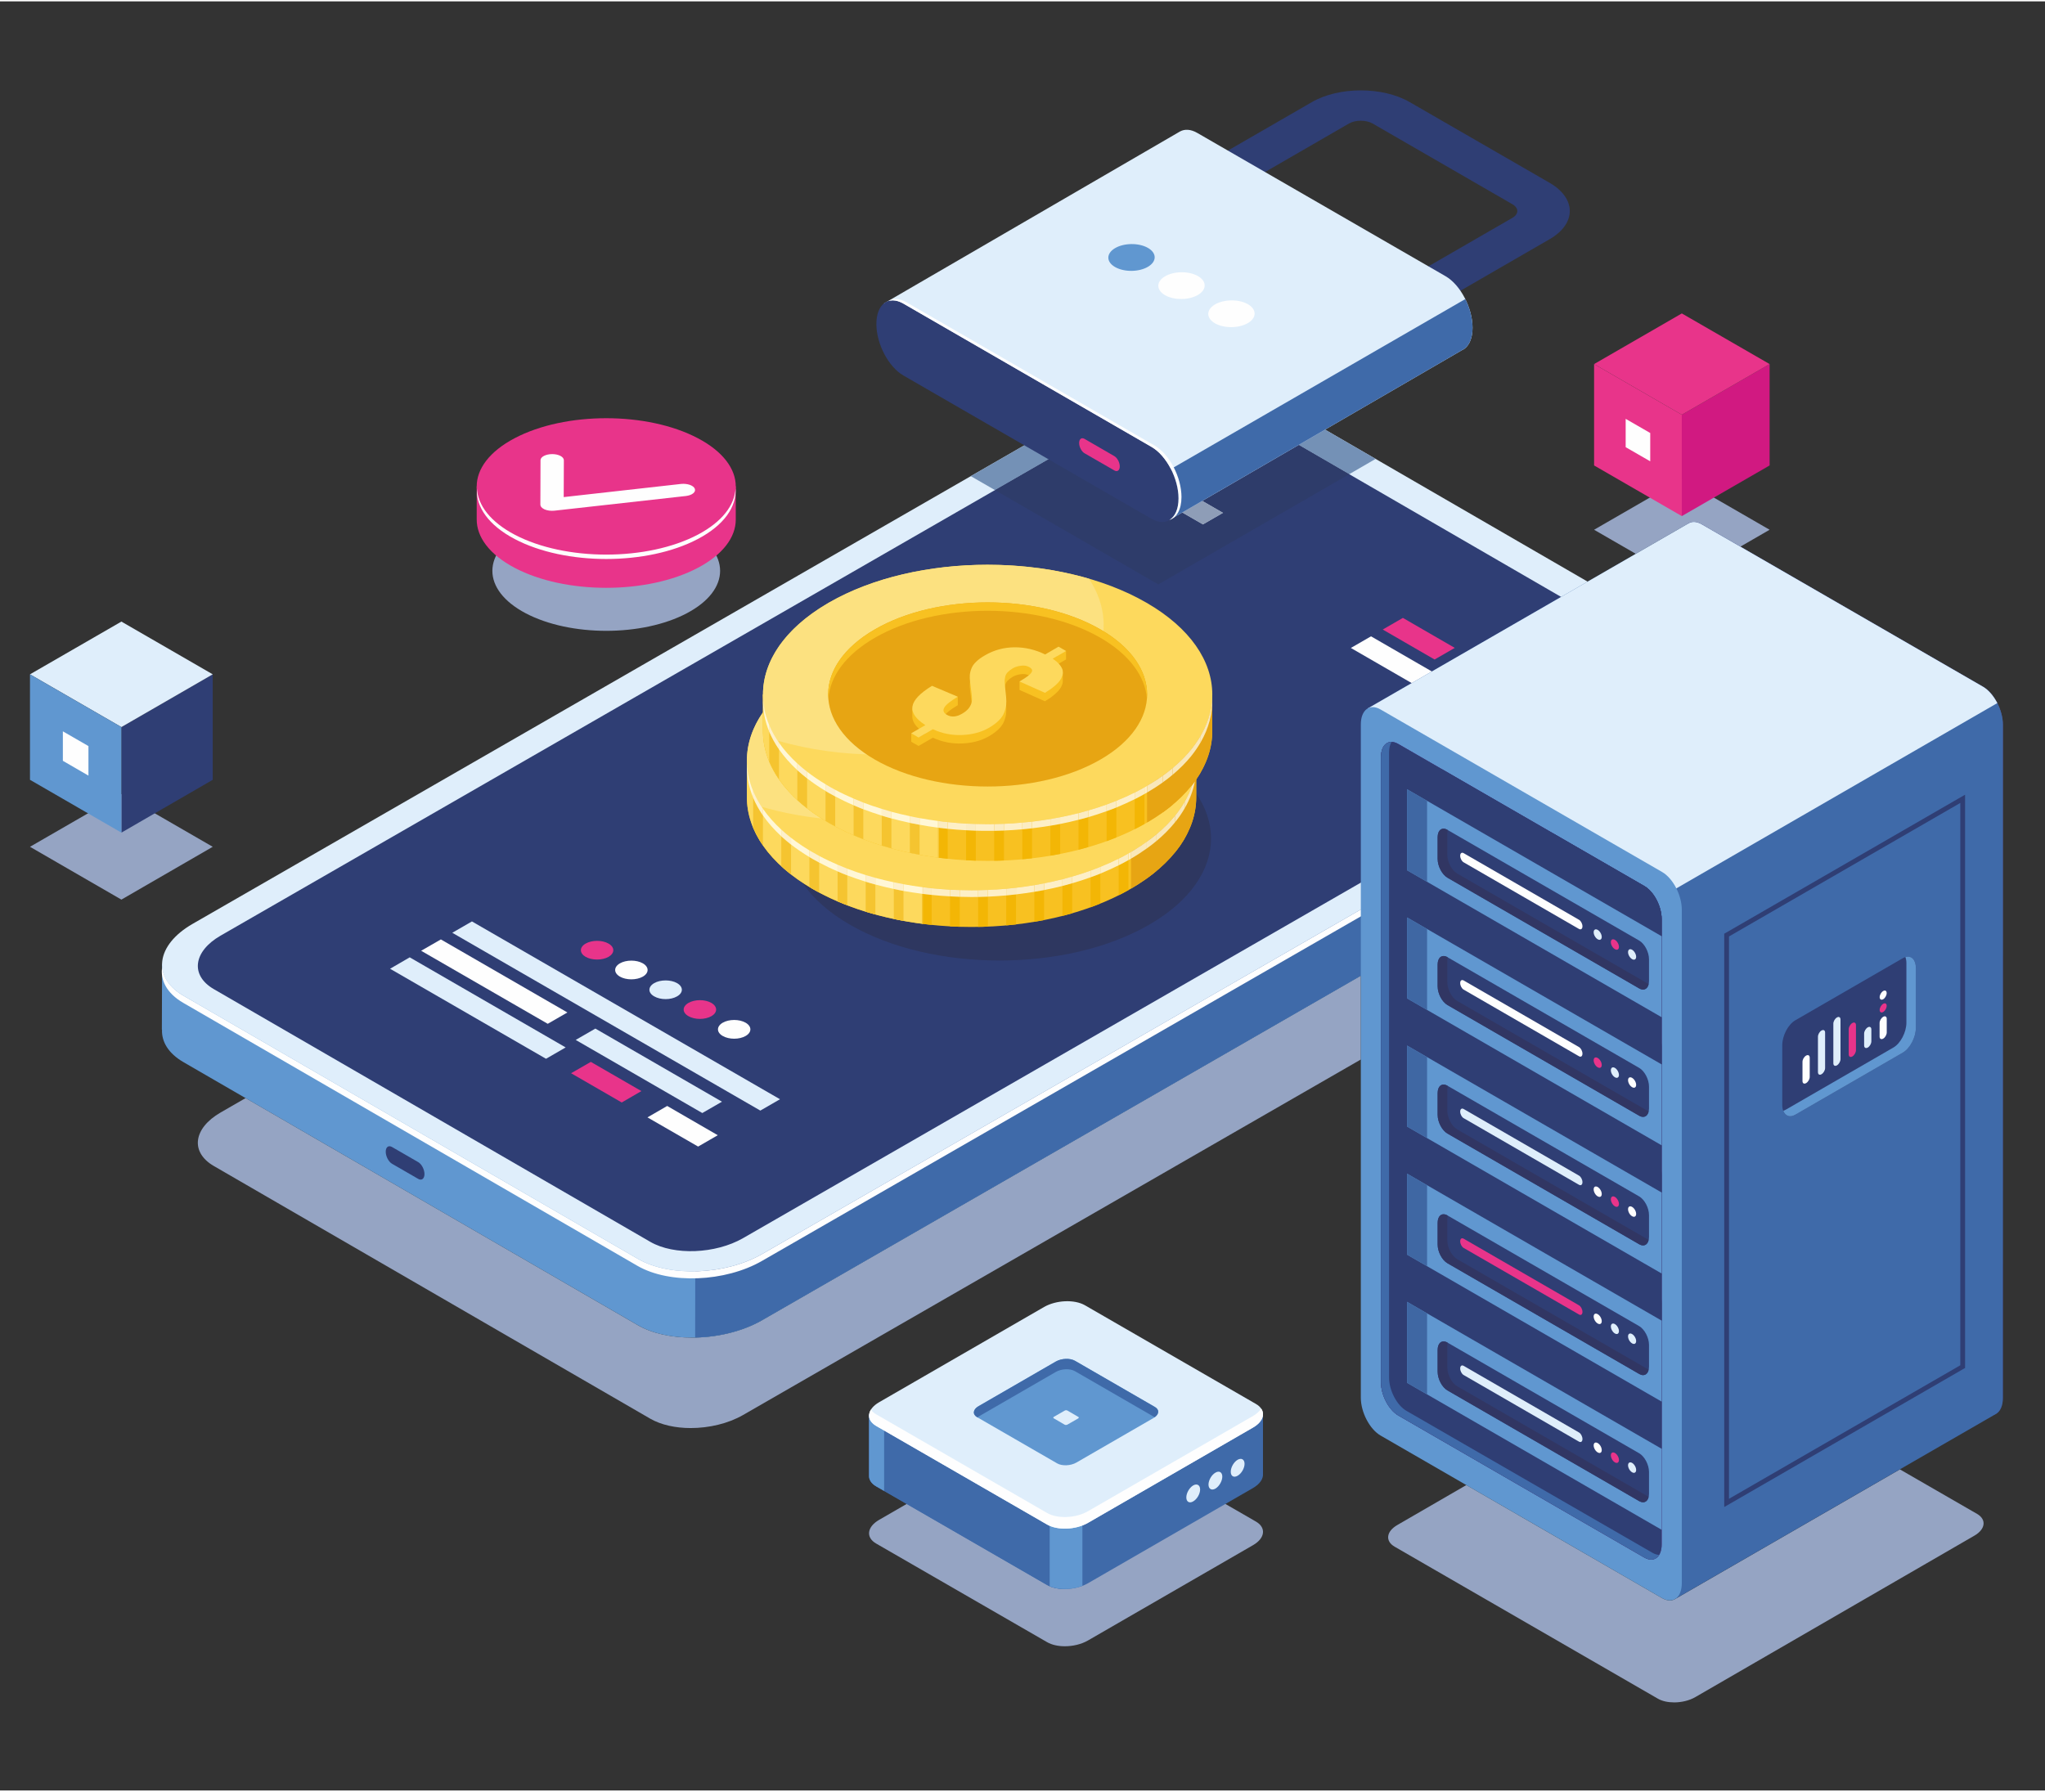 <?xml version="1.0" encoding="UTF-8"?>
<!DOCTYPE svg PUBLIC "-//W3C//DTD SVG 1.1//EN" "http://www.w3.org/Graphics/SVG/1.1/DTD/svg11.dtd">
<!-- Creator: CorelDRAW 2019 (64-Bit) -->
<svg xmlns="http://www.w3.org/2000/svg" xml:space="preserve" width="283px" height="248px" version="1.1" style="shape-rendering:geometricPrecision; text-rendering:geometricPrecision; image-rendering:optimizeQuality; fill-rule:evenodd; clip-rule:evenodd"
viewBox="0 0 2830 2476.2"
 xmlns:xlink="http://www.w3.org/1999/xlink"
 xmlns:xodm="http://www.corel.com/coreldraw/odm/2003">
 <rect x="0" y="0" width="2830" height="2476.2" fill="#333333" stroke="none"/>
 <defs>
  <style type="text/css">
   <![CDATA[
    .fil2 {fill:#FEFEFE;fill-rule:nonzero}
    .fil17 {fill:#FFF7D7;fill-rule:nonzero}
    .fil1 {fill:#E8348A;fill-rule:nonzero}
    .fil21 {fill:#FDF7E0;fill-rule:nonzero}
    .fil20 {fill:#FDF0CC;fill-rule:nonzero}
    .fil16 {fill:#FDEFC7;fill-rule:nonzero}
    .fil10 {fill:#FDD95D;fill-rule:nonzero}
    .fil19 {fill:#FBECC2;fill-rule:nonzero}
    .fil15 {fill:#FCE180;fill-rule:nonzero}
    .fil9 {fill:#F8C121;fill-rule:nonzero}
    .fil18 {fill:#F9E7B9;fill-rule:nonzero}
    .fil14 {fill:#F5C430;fill-rule:nonzero}
    .fil13 {fill:#F3B605;fill-rule:nonzero}
    .fil11 {fill:#E7A513;fill-rule:nonzero}
    .fil7 {fill:#D11981;fill-rule:nonzero}
    .fil6 {fill:#DFEEFB;fill-rule:nonzero}
    .fil0 {fill:#95A4C3;fill-rule:nonzero}
    .fil26 {fill:#8E9DB7;fill-rule:nonzero}
    .fil23 {fill:#8B9CB7;fill-rule:nonzero}
    .fil12 {fill:#6E6441;fill-rule:nonzero}
    .fil24 {fill:#7491B6;fill-rule:nonzero}
    .fil3 {fill:#6097D0;fill-rule:nonzero}
    .fil22 {fill:#4A6396;fill-rule:nonzero}
    .fil29 {fill:#4766A2;fill-rule:nonzero}
    .fil5 {fill:#3F6AA9;fill-rule:nonzero}
    .fil31 {fill:#3F67A3;fill-rule:nonzero}
    .fil4 {fill:#2F3E74;fill-rule:nonzero}
    .fil25 {fill:#2E3C6A;fill-rule:nonzero}
    .fil8 {fill:#2E3760;fill-rule:nonzero}
    .fil30 {fill:#313663;fill-rule:nonzero}
    .fil27 {fill:url(#id0)}
    .fil28 {fill:url(#id1)}
   ]]>
  </style>
  <linearGradient id="id0" gradientUnits="userSpaceOnUse" x1="2549.6" y1="1836.8" x2="2549.6" y2="840.6">
   <stop offset="0" style="stop-opacity:1; stop-color:#3D316F"/>
   <stop offset="1" style="stop-opacity:1; stop-color:#5F4D99"/>
  </linearGradient>
  <linearGradient id="id1" gradientUnits="objectBoundingBox" x1="0%" y1="44.955%" x2="93.661%" y2="54.09%">
   <stop offset="0" style="stop-opacity:1; stop-color:#4E3E8E"/>
   <stop offset="1" style="stop-opacity:1; stop-color:#634E99"/>
  </linearGradient>
 </defs>
 <g id="Layer_x0020_1">
  <g id="_1918299552">
   <path class="fil0" d="M839 871.2c-40.4,0 -80.7,-8.1 -111.5,-24.3 -61.5,-32.4 -61.5,-85 0,-117.4 30.8,-16.2 71.1,-24.3 111.5,-24.3 40.3,0 80.6,8.1 111.4,24.3 61.5,32.4 61.5,85 0,117.4 -30.8,16.2 -71.1,24.3 -111.4,24.3z"/>
   <path class="fil1" d="M1018.2 717.2l0 -45.9 -9.5 0c-8.5,-13.4 -22.8,-26 -43,-36.7 -70,-36.8 -183.5,-36.8 -253.5,0 -20.2,10.7 -34.5,23.3 -43,36.7l-9.5 0 0 45.7 0 0c-0.1,24.2 17.4,48.5 52.5,67 70,36.9 183.5,36.9 253.5,0 35,-18.4 52.5,-42.6 52.5,-66.8z"/>
   <path class="fil1" d="M965.7 738.1c-70,36.8 -183.5,36.8 -253.5,0 -70,-36.9 -70,-96.7 0,-133.5 70,-36.9 183.5,-36.9 253.5,0 70,36.8 70,96.6 0,133.5z"/>
   <path class="fil2" d="M965.7 738.1c-70,36.8 -183.5,36.8 -253.5,0 -33.5,-17.7 -50.8,-40.6 -52.2,-63.8 -1.5,25.2 15.8,50.6 52.2,69.8 70,36.9 183.5,36.9 253.5,0 36.5,-19.2 53.7,-44.6 52.2,-69.8 -1.4,23.2 -18.7,46.1 -52.2,63.8z"/>
   <path class="fil2" d="M752.6 702.6c-3.1,-1.6 -4.8,-3.8 -4.8,-6l0.2 -61.6c0,-4.6 7.3,-8.4 16.2,-8.4 8.9,0 16.1,3.8 16.1,8.5l-0.2 51 162.3 -18.2c8.7,-0.9 17.3,2 19.1,6.6 1.9,4.6 -3.7,9.1 -12.4,10.1l-181.8 20.3c-4.7,0.5 -9.7,-0.1 -13.5,-1.7l-1.2 -0.6z"/>
   <path class="fil0" d="M955.9 1974.6c-21,0 -40.9,-4.3 -55.9,-12.9l-604.1 -349.8c-32.8,-19 -28.6,-52.1 9.3,-74l34.7 -20 542.6 314.2c20,11.6 46.9,17.3 75.1,17.3 33.1,0 68.1,-7.9 95.7,-23.3 0,0 0,0 0,0 0.1,-0.1 0.2,-0.1 0.3,-0.2 0,0 0,0 0,0 0.1,-0.1 0.2,-0.1 0.3,-0.1 0,-0.1 0.1,-0.1 0.1,-0.1 0.1,0 0.1,-0.1 0.2,-0.1 0.1,0 0.1,-0.1 0.2,-0.1 0,0 0.1,-0.1 0.1,-0.1 0.1,-0.1 0.2,-0.1 0.3,-0.2l828.4 -476.7 0 116 -855 492.1c-20.7,11.9 -47.2,18 -72.3,18z"/>
   <path class="fil3" d="M882.5 1832.1l-628.7 -364c-20.7,-12 -30.3,-28.1 -29.6,-44.9l-0.2 0 0.3 -91.2 35 41c2.2,-1.5 4.5,-3 7,-4.5l1286.1 -740.1c51.1,-29.4 128.2,-32.5 172.4,-6.9l619.8 358.9c12.6,-13.7 38.9,-42.7 38.9,-42.7l-0.3 89.2 0 0c0.9,20.1 -13.4,41.6 -42.2,58.2l-1286.2 740.1c-51,29.4 -128.2,32.5 -172.3,6.9z"/>
   <path class="fil4" d="M542.5 1608.8l36.2 20.9c4.8,2.8 8.7,-0.2 8.7,-6.6 0,-6.4 -3.9,-13.9 -8.7,-16.6l-36.2 -20.9c-4.8,-2.8 -8.7,0.1 -8.7,6.5 0,6.4 3.9,13.9 8.7,16.7z"/>
   <path class="fil5" d="M1552.4 628.4c51.1,-29.4 128.2,-32.5 172.4,-6.9l619.8 358.9c12.6,-13.7 38.9,-42.7 38.9,-42.7l-0.3 89.2 0 0c0.9,20.1 -13.4,41.6 -42.2,58.2l-1286.2 740.1c-26.6,15.3 -60.3,23.4 -92.8,24.1l1.2 -881.9 589.2 -339z"/>
   <path class="fil6" d="M2353.7 893.8l-628.7 -364c-44.1,-25.6 -121.3,-22.5 -172.3,6.9l-1286.2 740.1c-51,29.4 -56.6,74 -12.5,99.5l628.7 364.1c44.2,25.6 121.4,22.5 172.4,-6.9l1286.1 -740.2c51.1,-29.3 56.7,-73.9 12.5,-99.5z"/>
   <path class="fil2" d="M882.2 1750.1l-628.6 -364c-22.8,-13.2 -32.2,-31.5 -29.1,-50.1 1.1,15.1 10.8,29.5 29.5,40.3l628.7 364.1c44.2,25.6 121.4,22.5 172.4,-6.9l1286.1 -740.2c24.8,-14.2 38.7,-32 41.6,-49.4 1.5,20.4 -12.7,42.3 -42,59.2l-1286.2 740.1c-51,29.4 -128.2,32.5 -172.4,6.9z"/>
   <path class="fil4" d="M2305.3 908.2l-604.1 -349.9c-32.8,-19 -90.2,-16.6 -128.1,5.2l-1267.9 729.6c-37.9,21.9 -42.1,55 -9.3,74l604.1 349.8c32.9,19 90.2,16.7 128.2,-5.1l1267.8 -729.7c38,-21.8 42.1,-54.9 9.3,-73.9z"/>
   <polygon class="fil6" points="1052.2,1535.2 625.9,1289.1 653.1,1273.4 1079.4,1519.5 "/>
   <polygon class="fil6" points="755.6,1463.5 539.8,1338.9 567,1323.1 782.8,1447.8 "/>
   <polygon class="fil1" points="860.4,1524 790.3,1483.5 817.6,1467.8 887.6,1508.2 "/>
   <polygon class="fil2" points="966.1,1585 896,1544.6 923.3,1528.8 993.3,1569.3 "/>
   <polygon class="fil2" points="758,1415.1 582.8,1314 610.1,1298.3 785.2,1399.4 "/>
   <polygon class="fil6" points="971.9,1538.6 796.7,1437.4 823.9,1421.7 999.1,1522.9 "/>
   <path class="fil1" d="M842.2 1322.4c-8.8,5 -23,5 -31.8,0 -8.7,-5.1 -8.7,-13.3 0,-18.3 8.8,-5.1 23,-5.1 31.8,0 8.7,5 8.7,13.2 0,18.3z"/>
   <path class="fil2" d="M889.6 1349.8c-8.8,5 -23,5 -31.7,0 -8.8,-5.1 -8.8,-13.3 0,-18.4 8.7,-5 22.9,-5 31.7,0 8.8,5.1 8.8,13.3 0,18.4z"/>
   <path class="fil6" d="M937 1377.1c-8.7,5.1 -23,5.1 -31.7,0 -8.8,-5 -8.8,-13.2 0,-18.3 8.7,-5 23,-5 31.7,0 8.8,5.1 8.8,13.3 0,18.3z"/>
   <path class="fil1" d="M984.5 1404.5c-8.8,5.1 -23,5.1 -31.8,0 -8.8,-5 -8.8,-13.2 0,-18.3 8.8,-5.1 23,-5.1 31.8,0 8.7,5.1 8.7,13.3 0,18.3z"/>
   <path class="fil2" d="M1031.9 1431.9c-8.8,5.1 -23,5.1 -31.8,0 -8.7,-5 -8.7,-13.2 0,-18.3 8.8,-5.1 23,-5.1 31.8,0 8.7,5.1 8.7,13.3 0,18.3z"/>
   <polygon class="fil1" points="1985.3,910.9 1913.5,869.4 1941.4,853.3 2013.2,894.8 "/>
   <polygon class="fil2" points="2085.2,968.6 2013.5,927.1 2041.4,911 2113.1,952.5 "/>
   <polygon class="fil2" points="1664.7,724 1592.9,682.6 1620.8,666.5 1692.6,707.9 "/>
   <polygon class="fil2" points="1969.3,952.6 1869.4,894.9 1897.3,878.8 1997.2,936.5 "/>
   <polygon class="fil6" points="2041.1,994.1 1997.2,968.8 2025.1,952.6 2069,978 "/>
   <path class="fil0" d="M2263.7 764.6l-57.7 -33.3 121.4 -70.1 121.5 70.1 -40.5 23.4 -53.5 -30.9c-3.9,-2.2 -7.6,-3.3 -10.9,-3.3 -2.5,0 -4.8,0.6 -6.9,1.8l-73.4 42.3z"/>
   <polygon class="fil7" points="2448.9,642.3 2327.4,712.4 2327.4,572.1 2448.9,502 "/>
   <polygon class="fil1" points="2327.4,572.1 2206,502 2327.4,431.9 2448.9,502 "/>
   <polygon class="fil1" points="2327.4,712.4 2206,642.3 2206,502 2327.4,572.1 "/>
   <polygon class="fil2" points="2283.7,636.6 2249.7,617 2249.7,577.8 2283.7,597.4 "/>
   <polygon class="fil0" points="168,1243.2 41.5,1170.1 168,1097.1 294.4,1170.1 "/>
   <polygon class="fil4" points="294.4,1077.4 168,1150.5 168,1004.4 294.4,931.4 "/>
   <polygon class="fil6" points="168,1004.4 41.5,931.4 168,858.4 294.4,931.4 "/>
   <polygon class="fil3" points="168,1150.5 41.5,1077.4 41.5,931.4 168,1004.4 "/>
   <polygon class="fil2" points="122.4,1071.6 87,1051.1 87,1010.3 122.4,1030.7 "/>
   <path class="fil8" d="M1590.2 1278c-114.3,66 -299.6,66 -413.9,0 -114.3,-65.9 -114.3,-172.9 0,-238.9 114.3,-66 299.6,-66 413.9,0 114.3,66 114.3,173 0,238.9z"/>
   <path class="fil9" d="M1655.4 1050.8l-12.6 0c-14.2,-27.9 -40.3,-54.2 -78.4,-76.2 -121.5,-70.1 -318.3,-70.1 -439.7,0 -38.1,22 -64.3,48.3 -78.5,76.2l-12.6 0 0 50.8c0,45.9 30.4,91.8 91.1,126.9 121.4,70.1 318.3,70.1 439.7,0 60.7,-35.1 91,-81 91,-126.9l0 -50.8z"/>
   <path class="fil10" d="M1277.1 926.3c-55.9,7.2 -109,23.2 -152.4,48.3 -38.1,22 -64.3,48.3 -78.5,76.2l-12.6 0 0 50.8c0,45.9 30.4,91.8 91.1,126.9 43.4,25.1 96.5,41.1 152.4,48.3l0 -350.5z"/>
   <path class="fil11" d="M1565.2 1228c60.2,-35 90.2,-80.7 90.2,-126.4l0 -50.8 -12.6 0c-12.1,-23.8 -33,-46.4 -62.4,-66.1l-15.2 0 0 243.3z"/>
   <path class="fil11" d="M1625.9 1177.9l0 -41.5c5.2,-6.3 9.7,-12.9 13.5,-19.5l0 41.5c-3.8,6.6 -8.3,13.1 -13.5,19.5z"/>
   <path class="fil12" d="M1316.4 1280.3c-0.6,0 -1.1,0 -1.7,-0.1l0 0c0.6,0.1 1.1,0.1 1.7,0.1z"/>
   <path class="fil13" d="M1353.6 1280.9l0 -41.4c4.5,-0.1 9,-0.2 13.5,-0.4l0 41.4c-4.5,0.2 -9,0.4 -13.5,0.4zm-25.4 -0.1c-4,-0.1 -7.9,-0.3 -11.8,-0.5 -0.6,0 -1.1,0 -1.7,-0.1l0 -41.5c4.5,0.3 8.9,0.5 13.5,0.6l0 41.5zm64.3 -1.9l0 -41.5c4.5,-0.4 9,-0.9 13.5,-1.4l0 41.5c-4.5,0.5 -9,1 -13.5,1.4zm-103.2 -0.7c-4.6,-0.5 -9.1,-1 -13.5,-1.6l0 0c0.4,0 0.8,0.1 1.3,0.2l0 -41.5c4,0.5 8.1,1 12.2,1.4l0 41.5zm142.1 -4.3l0 -41.5c4.5,-0.7 9,-1.6 13.5,-2.4l0 41.5c-4.5,0.8 -9,1.7 -13.5,2.4zm38.9 -8.2l0 -41.4c4.5,-1.2 9,-2.4 13.5,-3.7l0 41.5c-4.5,1.2 -8.9,2.5 -13.5,3.6zm-258.9 -1.9c-2.9,-0.8 -5.9,-1.6 -8.8,-2.5 2.9,0.9 5.9,1.7 8.8,2.5l0 0zm297.8 -10l0 -41.5c4.6,-1.6 9.1,-3.3 13.5,-5.1l0 41.4c-4.4,1.8 -8.9,3.5 -13.5,5.2zm38.9 -16.6l0 -41.5c4.6,-2.3 9.1,-4.7 13.5,-7.2l0 41.5c-4.4,2.5 -8.9,4.9 -13.5,7.2z"/>
   <path class="fil12" d="M1125.1 1228.7c-0.2,-0.1 -0.3,-0.1 -0.4,-0.2l0 0c0.1,0.1 0.2,0.1 0.4,0.2z"/>
   <path class="fil13" d="M1125.1 1228.7c0,0 0,0 0,0 -0.2,-0.1 -0.3,-0.1 -0.4,-0.2 0.1,0.1 0.2,0.2 0.4,0.2z"/>
   <path class="fil14" d="M1277.1 1276.8c-0.5,-0.1 -0.9,-0.2 -1.3,-0.2l0 -41.5c0.4,0.1 0.8,0.1 1.3,0.2l0 41.5zm-26.8 -4.2c-4.5,-0.8 -9,-1.7 -13.4,-2.6l0 -41.5c4.4,0.9 8.9,1.8 13.4,2.7l0 41.4zm-38.9 -8.8c-2.9,-0.8 -5.9,-1.6 -8.8,-2.5 -1.6,-0.5 -3.1,-0.9 -4.6,-1.4l0 -41.5c4.4,1.4 8.9,2.7 13.4,3.9l0 41.5zm-38.9 -12.7c-4.5,-1.7 -9,-3.6 -13.4,-5.5l0 -41.5c4.4,2 8.9,3.8 13.4,5.5l0 41.5zm-38.9 -17.7c-2.8,-1.5 -5.7,-3.1 -8.5,-4.7 -0.2,0 -0.3,-0.1 -0.4,-0.2l0 0c-1.6,-0.9 -3.1,-1.8 -4.6,-2.8l0 -41.4c1.5,0.9 3,1.8 4.6,2.7 2.9,1.7 5.9,3.3 8.9,4.9l0 41.5zm-38.9 -25c-4.8,-3.7 -9.2,-7.5 -13.5,-11.4l0 -41.4c4.2,3.8 8.7,7.6 13.5,11.4l0 41.4zm38.9 -25.7c-3,-1.6 -6,-3.3 -8.9,-5 -1.6,-0.9 -3.1,-1.8 -4.6,-2.6l0 0c1.5,0.8 3,1.7 4.6,2.6 2.9,1.7 5.9,3.4 8.9,5l0 0z"/>
   <path class="fil11" d="M1587 1213.9l0 -41.5c4.8,-3.4 9.3,-6.9 13.5,-10.4l0 41.4c-4.2,3.5 -8.7,7 -13.5,10.5z"/>
   <path class="fil14" d="M1055.8 1168.2c-5.5,-7.9 -10,-16.1 -13.5,-24.3l0 -41.7c3.5,8.3 8,16.5 13.5,24.5l0 41.5z"/>
   <path class="fil10" d="M1564.4 1177.7c-121.4,70.1 -318.3,70.1 -439.7,0 -121.5,-70.1 -121.5,-183.7 0,-253.9 121.4,-70 318.2,-70 439.7,0.1 121.4,70.1 121.4,183.7 0,253.8z"/>
   <path class="fil15" d="M1136.8 1130.9c-28.5,-3.1 -56.4,-8.5 -82.8,-16.2 -8.5,-12.9 -14.3,-26.2 -17.5,-39.7 -1.5,-6.5 -2.4,-13 -2.7,-19.6 0,0.1 0,0.1 0,0.2 -1.2,-24.3 6.2,-48.7 22,-71.5l0 25.9c0,43.4 27,86.7 81,120.9z"/>
   <path class="fil16" d="M1344.5 1239.6c-5.4,0 -10.9,-0.1 -16.3,-0.3l0 -9.3c5.4,0.2 10.9,0.3 16.3,0.3 3.1,0 6.1,0 9.1,-0.1l0 9.3c-3,0 -6.1,0.1 -9.1,0.1zm22.6 -0.5l0 -9.3c8.5,-0.3 17,-0.9 25.4,-1.6l0 9.2c-8.4,0.8 -16.9,1.3 -25.4,1.7zm-52.4 -0.4c-8.5,-0.4 -17,-1.1 -25.4,-2l0 -9.2c8.4,0.8 16.9,1.5 25.4,2l0 9.2zm91.3 -2.7l0 -9.2c8.5,-1 17,-2.2 25.4,-3.6l0 9.2c-8.4,1.4 -16.9,2.6 -25.4,3.6zm38.9 -6l0 -9.3c8.6,-1.7 17.1,-3.6 25.4,-5.7l0 9.3c-8.3,2.1 -16.8,4 -25.4,5.7zm38.9 -9.4l0 -9.3c8.6,-2.5 17.1,-5.2 25.4,-8.2l0 9.2c-8.3,3 -16.8,5.8 -25.4,8.3zm38.9 -13.4l0 -9.3c8.7,-3.5 17.2,-7.3 25.4,-11.4l0 9.2c-8.2,4.1 -16.7,7.9 -25.4,11.5zm38.9 -18.7l0 -9.2c0.9,-0.5 1.9,-1.1 2.8,-1.6 0.1,-0.1 0.2,-0.1 0.3,-0.2 0,0 0,0 0,0 0.1,-0.1 0.3,-0.1 0.4,-0.2 0,0 0,0 0.1,-0.1 0,0 0,0 0,0l0 9.3c-0.3,0.1 -0.6,0.3 -0.8,0.5 -0.9,0.5 -1.9,1 -2.8,1.5z"/>
   <path class="fil17" d="M1275.8 1235.1c-8.6,-1.1 -17.1,-2.4 -25.5,-3.9l0 -9.3c8.4,1.5 16.9,2.9 25.5,4l0 9.2zm-38.9 -6.6c-8.6,-1.8 -17.1,-3.9 -25.5,-6.2l0 -9.2c8.4,2.3 16.9,4.3 25.5,6.1l0 9.3zm-38.9 -10.1c-8.7,-2.7 -17.2,-5.6 -25.5,-8.8l0 -9.2c8.3,3.2 16.8,6.1 25.5,8.8l0 9.2zm-38.9 -14.3c-8.8,-3.7 -17.3,-7.8 -25.5,-12.2l0 -9.2c8.2,4.4 16.7,8.4 25.5,12.2l0 9.2zm-39 -19.8c-9.2,-5.5 -17.6,-11.3 -25.4,-17.3l0 -9.3c4.7,3.6 9.6,7.2 14.8,10.6 0,0 0,0 0.1,0.1 0,0 0.1,0.1 0.2,0.1 0,0 0.1,0.1 0.1,0.1 0.1,0 0.1,0.1 0.2,0.1 0,0 0.1,0.1 0.2,0.1 0,0 0,0.1 0.1,0.1 0.1,0.1 0.2,0.1 0.3,0.2l0 0c3,2 6.2,4 9.4,6l0 9.2zm-38.9 -28.7c-10,-9.3 -18.5,-18.9 -25.4,-28.9l0 -9.2c6.9,9.9 15.4,19.6 25.4,28.8l0 9.3zm-38.9 -53.4c-6.2,-15 -9.1,-30.4 -8.6,-45.8 0.7,12.3 3.6,24.6 8.6,36.7l0 9.1z"/>
   <path class="fil18" d="M1565.2 1186.5l0 -9.3c0.1,0 0.1,0 0.2,-0.1 0.1,0 0.1,0 0.2,-0.1 0,0 0.1,-0.1 0.2,-0.1 0,0 0.1,-0.1 0.1,-0.1 0.1,0 0.1,-0.1 0.2,-0.1 0.1,0 0.1,-0.1 0.2,-0.1 0,0 0.1,-0.1 0.2,-0.1 0,0 0.1,-0.1 0.1,-0.1 0.1,0 0.1,-0.1 0.2,-0.1 0.1,0 0.1,-0.1 0.2,-0.1 0,0 0.1,-0.1 0.1,-0.1 0.1,0 0.2,-0.1 0.3,-0.1 0,-0.1 0,-0.1 0.1,-0.1 0,0 0.1,-0.1 0.2,-0.1 0,-0.1 0.1,-0.1 0.1,-0.1 0.1,0 0.2,-0.1 0.3,-0.2 0,0 0,0 0,0 0.1,0 0.2,-0.1 0.3,-0.2 0,0 0,0 0.1,0 0.1,-0.1 0.2,-0.1 0.3,-0.2l0 0c6.4,-3.9 12.5,-7.9 18.2,-12l0 9.3c-6.7,4.8 -14,9.6 -21.8,14.1zm35.3 -24.5l0 -9.3c9.8,-8.2 18.3,-16.7 25.4,-25.5l0 9.2c-7.1,8.8 -15.6,17.4 -25.4,25.6zm38.9 -45.1l0 -9.2c4.5,-7.7 8.1,-15.6 10.7,-23.6 1.2,-1.5 2.3,-3.1 3.4,-4.6 -2.3,12.7 -7,25.2 -14.1,37.4z"/>
   <path class="fil18" d="M1625.9 1136.4l0 -9.2c5.2,-6.4 9.7,-12.9 13.5,-19.5l0 9.2c-3.8,6.6 -8.3,13.2 -13.5,19.5z"/>
   <path class="fil19" d="M1353.6 1239.5l0 -9.3c4.5,-0.1 9,-0.2 13.5,-0.4l0 9.3c-4.5,0.2 -9,0.3 -13.5,0.4zm-25.4 -0.2c-4.6,-0.1 -9,-0.3 -13.5,-0.6l0 -9.2c4.5,0.2 8.9,0.4 13.5,0.5l0 9.3zm64.3 -1.9l0 -9.2c4.5,-0.5 9,-0.9 13.5,-1.4l0 9.2c-4.5,0.5 -9,1 -13.5,1.4zm-103.2 -0.7c-4.1,-0.4 -8.2,-0.9 -12.2,-1.4l0 -9.3c4,0.6 8.1,1 12.2,1.5l0 9.2zm142.1 -4.3l0 -9.2c4.5,-0.8 9,-1.6 13.5,-2.5l0 9.3c-4.5,0.8 -9,1.7 -13.5,2.4zm38.9 -8.1l0 -9.3c4.5,-1.2 9,-2.4 13.5,-3.7l0 9.3c-4.5,1.3 -9,2.5 -13.5,3.7zm38.9 -12l0 -9.2c4.6,-1.7 9.1,-3.4 13.5,-5.2l0 9.3c-4.4,1.8 -8.9,3.5 -13.5,5.1zm38.9 -16.6l0 -9.2c4.6,-2.3 9.1,-4.7 13.5,-7.2l0 9.2c-4.4,2.5 -8.9,4.9 -13.5,7.2z"/>
   <path class="fil20" d="M1277.1 1235.3c-0.5,-0.1 -0.9,-0.1 -1.3,-0.2l0 -9.2c0.4,0 0.8,0.1 1.3,0.1l0 9.3zm-26.8 -4.1c-4.5,-0.9 -9,-1.8 -13.4,-2.7l0 -9.3c4.4,1 8.9,1.9 13.4,2.7l0 9.3zm-38.9 -8.9c-4.5,-1.2 -9,-2.5 -13.4,-3.9l0 -9.2c4.4,1.3 8.9,2.6 13.4,3.9l0 9.2zm-38.9 -12.7c-4.5,-1.7 -9,-3.5 -13.4,-5.5l0 -9.2c4.4,1.9 8.9,3.7 13.4,5.5l0 9.2zm-38.9 -17.7c-3,-1.6 -6,-3.2 -8.9,-4.9 -1.6,-0.9 -3.1,-1.8 -4.6,-2.7l0 -9.2c1.5,0.8 3,1.7 4.6,2.6 2.9,1.7 5.9,3.4 8.9,5l0 9.2zm-38.9 -24.9c-4.8,-3.8 -9.3,-7.6 -13.5,-11.4l0 -9.3c4.2,3.9 8.7,7.7 13.5,11.4l0 9.3z"/>
   <path class="fil18" d="M1587 1172.4l0 -9.3c4.8,-3.4 9.3,-6.8 13.5,-10.4l0 9.3c-4.2,3.5 -8.7,7 -13.5,10.4z"/>
   <path class="fil20" d="M1055.8 1126.7c-5.5,-8 -10,-16.2 -13.5,-24.5l0 -9.1c3.5,8.3 8,16.4 13.5,24.4l0 9.2z"/>
   <path class="fil17" d="M1564.7 1177.5c0,0 0,0 0,0 0,0 0,0 0,0zm0.4 -0.2c0,0 0,0 0.1,-0.1 -0.1,0.1 -0.1,0.1 -0.1,0.1zm0.3 -0.2c0.1,0 0.1,0 0.2,-0.1 -0.1,0.1 -0.1,0.1 -0.2,0.1zm0.4 -0.2c0,0 0.1,-0.1 0.1,-0.1 0,0 -0.1,0.1 -0.1,0.1zm0.3 -0.2c0.1,0 0.1,-0.1 0.2,-0.1 -0.1,0 -0.1,0.1 -0.2,0.1zm0.4 -0.2c0,0 0.1,-0.1 0.1,-0.1 0,0 -0.1,0.1 -0.1,0.1zm0.3 -0.2c0.1,0 0.1,-0.1 0.2,-0.1 -0.1,0 -0.1,0.1 -0.2,0.1zm0.3 -0.2c0.1,0 0.2,-0.1 0.3,-0.1 -0.1,0 -0.2,0.1 -0.3,0.1zm0.4 -0.2c0,0 0.1,-0.1 0.2,-0.1 -0.1,0 -0.2,0.1 -0.2,0.1zm0.3 -0.2c0.1,0 0.2,-0.1 0.3,-0.2 -0.1,0.1 -0.2,0.2 -0.3,0.2zm0.3 -0.2c0.1,0 0.2,-0.1 0.3,-0.2 -0.1,0.1 -0.2,0.2 -0.3,0.2zm0.4 -0.2c0.1,-0.1 0.2,-0.1 0.3,-0.2 -0.1,0.1 -0.2,0.1 -0.3,0.2zm0.3 -0.2c43.3,-26 70.3,-57.7 81.1,-90.8 0.1,-0.1 0.1,-0.2 0.2,-0.2 -2.6,8 -6.2,15.9 -10.7,23.6 -3.8,6.6 -8.3,13.1 -13.5,19.5 -7.1,8.8 -15.6,17.3 -25.4,25.5 -4.2,3.6 -8.7,7 -13.5,10.4 -5.7,4.1 -11.8,8.1 -18.2,12zm-458.1 -6l0 0 0 0zm-0.3 -0.2c-0.1,0 -0.1,-0.1 -0.1,-0.1 0,0.1 0,0.1 0.1,0.1zm-0.3 -0.2c-0.1,0 -0.1,-0.1 -0.2,-0.1 0.1,0 0.1,0.1 0.2,0.1zm-0.3 -0.2c-0.1,0 -0.2,-0.1 -0.2,-0.1 0,0 0.1,0.1 0.2,0.1zm-0.3 -0.2c-5.2,-3.4 -10.1,-7 -14.8,-10.6 -4.8,-3.7 -9.3,-7.5 -13.5,-11.4 -10,-9.2 -18.5,-18.9 -25.4,-28.8 -5.5,-8 -10,-16.1 -13.5,-24.4 -5,-12.1 -7.9,-24.4 -8.6,-36.7 0.1,-0.3 0.1,-0.6 0.1,-0.8 0.3,6.5 1.2,13 2.7,19.4 7.9,33.6 32.2,66.2 73,93.3z"/>
   <path class="fil21" d="M1036.5 1075c-1.5,-6.4 -2.4,-12.9 -2.7,-19.4 0,-0.1 0,-0.1 0,-0.2 0.3,6.6 1.2,13.1 2.7,19.6z"/>
   <path class="fil11" d="M1500.6 1140.9c-86.2,49.7 -226,49.7 -312.1,0 -86.2,-49.8 -86.2,-130.5 -0.1,-180.2 86.2,-49.8 226,-49.8 312.2,0 86.2,49.7 86.2,130.4 0,180.2z"/>
   <path class="fil9" d="M1188.4 972.3c86.2,-49.7 226,-49.7 312.2,0 40.5,23.4 62,53.7 64.4,84.3 2.7,-34.5 -18.8,-69.6 -64.4,-95.9 -86.2,-49.8 -226,-49.8 -312.2,0 -45.6,26.3 -67.1,61.4 -64.3,95.9 2.4,-30.7 23.8,-60.9 64.3,-84.3z"/>
   <path class="fil9" d="M1453.1 990.6l-17.2 4.9 4.9 1.9 -16.7 9.7c-13.7,-6.7 -27.8,-10 -42.4,-9.9 -14.5,0.1 -28.1,3.7 -40.7,11 -5.1,2.9 -9.2,5.9 -12.4,8.9 -3.1,3.1 -5.3,6.2 -6.5,9.5 -1.3,3.2 -2,6.3 -2.2,9 -0.2,2.8 -0.1,6.1 0.4,9.8l2 15.6c0.5,4.4 0.7,8.1 0.4,10.9 -0.4,2.9 -1.6,5.8 -3.7,8.9 -2.2,3 -5.4,5.8 -9.8,8.3 -7.9,4.6 -14.9,5.1 -21,1.6 -4.7,-2.7 -5.9,-6.1 -3.6,-10.1 2.3,-4 8.5,-9 18.7,-15l0 -11.7 -14.7 5.5 -21 -8.9c-12.9,7.9 -21.2,15.3 -24.9,22.4l-2.4 -2.7 0 11.4 0 0c0.1,7.9 6.1,15.6 18.1,23.3l-8.3 4.8 -11.3 -5.2 0 11.7 10.2 5.9 19.8 -11.5c12.4,5.8 25.7,8.5 40,8 14.3,-0.5 26.9,-3.8 37.8,-10.1 5.4,-3.2 9.9,-6.5 13.4,-10 3.5,-3.5 5.9,-7.1 7.4,-10.8 1.5,-3.8 2.4,-7.3 2.8,-10.7 0.3,-3.4 0.3,-7.2 -0.1,-11.4l-1.7 -15c-0.2,-3.1 -0.4,-5.3 -0.3,-6.6 -0.1,-1.4 0.2,-3.3 0.7,-5.7 0.5,-2.5 1.6,-4.6 3.4,-6.5 1.8,-1.9 4.2,-3.8 7.3,-5.6 3.2,-1.8 6.9,-3 11.2,-3.5 4.3,-0.6 8,0.1 11.2,1.8 1.7,0.9 2.9,1.8 3.5,2.7l0.7 2 -17.5 3.6 0 11.7 35.3 15.7c2.9,-1.8 5.5,-3.5 7.7,-5.1 2.3,-1.6 4.7,-3.5 7.1,-5.7 2.5,-2.2 4.5,-4.3 5.9,-6.3 1.5,-2.1 2.6,-4.4 3.4,-6.9 0.3,-1.2 0.5,-2.4 0.6,-3.5l0 -0.1 0 -12.3 -4.5 1 -0.2 -0.3c-2.2,-2.7 -5.4,-5.4 -9.4,-8l18.6 -10.7 0 -11.7z"/>
   <path class="fil10" d="M1238.8 1104.5l19.6 -11.3c-13.4,-8.5 -19.4,-17.1 -18,-25.9 1.5,-8.8 10.5,-18.3 27.2,-28.5l35.7 15.1c-10.2,6 -16.4,11 -18.7,15 -2.3,4 -1.1,7.4 3.6,10.1 6.1,3.5 13.1,3 21,-1.5 4.4,-2.6 7.6,-5.4 9.8,-8.4 2.1,-3.1 3.3,-6 3.7,-8.9 0.3,-2.8 0.1,-6.5 -0.4,-10.9l-2 -15.6c-0.5,-3.7 -0.6,-7 -0.4,-9.8 0.2,-2.7 0.9,-5.7 2.2,-9 1.2,-3.3 3.4,-6.4 6.5,-9.4 3.2,-3.1 7.3,-6.1 12.4,-9 12.6,-7.3 26.2,-10.9 40.7,-11 14.6,-0.1 28.7,3.2 42.4,9.9l18.6 -10.8 10.4 6 -18.6 10.7c4,2.6 7.2,5.3 9.4,8 2.3,2.8 3.8,5.4 4.3,7.8 0.6,2.3 0.5,4.8 -0.2,7.4 -0.8,2.5 -1.9,4.8 -3.4,6.9 -1.4,2 -3.4,4.1 -5.9,6.3 -2.4,2.2 -4.8,4.1 -7.1,5.7 -2.2,1.6 -4.8,3.3 -7.7,5.1l-35.3 -15.7c2.7,-1.6 4.9,-3 6.6,-4.1 1.7,-1.1 3.5,-2.3 5.3,-3.6 1.7,-1.4 3,-2.5 3.8,-3.5 0.8,-1 1.3,-2 1.7,-3.1 0.3,-1 0.1,-2 -0.6,-3 -0.6,-0.9 -1.8,-1.8 -3.5,-2.7 -3.2,-1.7 -6.9,-2.4 -11.2,-1.8 -4.3,0.5 -8,1.7 -11.2,3.6 -3.1,1.7 -5.5,3.6 -7.3,5.5 -1.8,1.9 -2.9,4 -3.4,6.5 -0.5,2.4 -0.8,4.3 -0.7,5.7 -0.1,1.4 0.1,3.6 0.3,6.6l1.7 15.1c0.4,4.1 0.4,7.9 0.1,11.3 -0.4,3.4 -1.3,7 -2.8,10.7 -1.5,3.7 -3.9,7.3 -7.4,10.8 -3.5,3.5 -8,6.8 -13.4,10 -10.9,6.3 -23.5,9.7 -37.8,10.1 -14.3,0.5 -27.6,-2.2 -40,-8l-19.8 11.5 -10.2 -5.9z"/>
   <path class="fil9" d="M1677.6 959.3l-12.6 0c-14.2,-27.9 -40.3,-54.2 -78.4,-76.2 -121.4,-70.1 -318.3,-70.1 -439.7,0 -38.1,22 -64.3,48.3 -78.4,76.2l-12.7 0 0 50.7c0,46 30.4,91.9 91.1,127 121.4,70.1 318.3,70.1 439.7,0 60.7,-35.1 91,-81 91,-127l0 -50.7z"/>
   <path class="fil10" d="M1299.3 834.8c-55.9,7.2 -109,23.2 -152.4,48.3 -38.1,22 -64.3,48.3 -78.4,76.2l-12.7 0 0 50.7c0,46 30.4,91.9 91.1,127 43.4,25.1 96.5,41.1 152.4,48.3l0 -350.5z"/>
   <path class="fil11" d="M1587.4 1136.5c60.2,-35 90.2,-80.7 90.2,-126.5l0 -50.7 -12.6 0c-12.1,-23.8 -33,-46.4 -62.4,-66.2l-15.2 0 0 243.4z"/>
   <path class="fil11" d="M1648.2 1086.4l0 -41.5c5.1,-6.4 9.6,-12.9 13.4,-19.5l0 41.5c-3.8,6.6 -8.2,13.1 -13.4,19.5z"/>
   <path class="fil13" d="M1375.8 1189.4l0 -41.4c4.5,-0.1 9,-0.2 13.5,-0.4l0 41.4c-4.5,0.2 -9,0.4 -13.5,0.4zm-25.4 -0.1c-4.5,-0.1 -9,-0.3 -13.5,-0.6l0 -41.5c4.5,0.3 9,0.5 13.5,0.6l0 41.5zm64.3 -1.9l0 -41.5c4.5,-0.4 9,-0.9 13.5,-1.4l0 41.5c-4.5,0.5 -9,1 -13.5,1.4zm-103.2 -0.7c-4.5,-0.5 -9,-1 -13.5,-1.6l0 0c0.4,0 0.9,0.1 1.3,0.2l0 -41.5c4,0.5 8.1,1 12.2,1.4l0 41.5zm142.1 -4.3l0 -41.5c4.5,-0.7 9,-1.5 13.5,-2.4l0 41.5c-4.5,0.8 -9,1.7 -13.5,2.4zm38.9 -8.2l0 -41.5c4.6,-1.1 9.1,-2.3 13.5,-3.6l0 41.4c-4.4,1.3 -8.9,2.5 -13.5,3.7zm-258.9 -1.9c-0.7,-0.2 -1.5,-0.4 -2.3,-0.7 0.8,0.3 1.6,0.5 2.3,0.7l0 0zm297.8 -10l0 -41.5c4.6,-1.6 9.1,-3.3 13.5,-5.1l0 41.4c-4.4,1.8 -8.9,3.5 -13.5,5.2zm-336.7 -2.7c-0.1,0 -0.2,-0.1 -0.3,-0.1 0.1,0 0.2,0.1 0.3,0.1l0 0zm375.6 -13.9l0 -41.5c4.6,-2.3 9.1,-4.7 13.5,-7.2l0 41.5c-4.4,2.5 -8.9,4.9 -13.5,7.2zm-194.5 -7l0 0c4.5,-0.1 9,-0.2 13.5,-0.4l0 0c-4.5,0.2 -9,0.3 -13.5,0.4zm-25.4 -0.2c-4.5,-0.1 -9,-0.3 -13.5,-0.5l0 0c4.5,0.2 9,0.4 13.5,0.5l0 0zm64.3 -1.9l0 0c4.5,-0.4 9,-0.8 13.5,-1.3l0 0c-4.5,0.5 -9,0.9 -13.5,1.3zm-103.2 -0.7c-4.1,-0.4 -8.2,-0.8 -12.2,-1.4l0 0c4,0.6 8.1,1 12.2,1.4l0 0zm142.1 -4.2l0 0c4.5,-0.8 9,-1.6 13.5,-2.5l0 0c-4.5,0.9 -9,1.7 -13.5,2.5zm38.9 -8.2l0 0c4.6,-1.2 9.1,-2.4 13.5,-3.7l0 0c-4.4,1.3 -8.9,2.5 -13.5,3.7zm38.9 -11.9l0 0c4.6,-1.7 9.1,-3.4 13.5,-5.2l0 0c-4.4,1.8 -8.9,3.5 -13.5,5.2zm38.9 -16.6l0 0c4.6,-2.3 9.1,-4.7 13.5,-7.2l0 0c-4.4,2.5 -8.9,4.9 -13.5,7.2z"/>
   <g>
    <path class="fil14" d="M1299.3 1185.3c-0.4,-0.1 -0.9,-0.2 -1.3,-0.2l0 -41.5c0.4,0.1 0.9,0.1 1.3,0.2l0 41.5zm-26.7 -4.2c-4.6,-0.8 -9.1,-1.7 -13.5,-2.6l0 -41.5c4.4,0.9 8.9,1.8 13.5,2.6l0 41.5zm-39 -8.8c-0.7,-0.2 -1.5,-0.4 -2.3,-0.7 -3.8,-1 -7.5,-2.1 -11.1,-3.2l0 -41.5c4.4,1.4 8.9,2.7 13.4,3.9l0 41.5 0 0zm-38.9 -12.7c-0.1,0 -0.2,-0.1 -0.3,-0.1 -4.4,-1.7 -8.8,-3.5 -13.1,-5.4l0 -41.5c4.4,1.9 8.9,3.8 13.4,5.5l0 41.5zm-38.9 -17.7c-3,-1.6 -6,-3.2 -8.9,-4.9l0 0c-1.6,-0.9 -3,-1.9 -4.5,-2.8l0 -41.4c1.4,0.9 2.9,1.8 4.5,2.7 2.9,1.7 5.9,3.3 8.9,4.9l0 41.5zm143.5 -7.4c-0.4,0 -0.9,-0.1 -1.3,-0.1l0 0c0.4,0 0.9,0.1 1.3,0.1l0 0zm-26.7 -4.1c-4.6,-0.8 -9.1,-1.7 -13.5,-2.7l0 0c4.4,1 8.9,1.9 13.5,2.7l0 0zm-39 -8.8c-4.5,-1.3 -9,-2.6 -13.4,-4l0 0c4.4,1.4 8.9,2.7 13.4,4l0 0zm-116.7 -4.7c-4.8,-3.7 -9.2,-7.5 -13.5,-11.4l0 -41.4c4.3,3.8 8.7,7.6 13.5,11.3l0 41.5zm77.8 -8c-4.5,-1.8 -9,-3.6 -13.4,-5.5l0 0c4.4,1.9 8.9,3.7 13.4,5.5l0 0zm-38.9 -17.7c-2.1,-1.2 -4.3,-2.3 -6.4,-3.5 2.1,1.2 4.3,2.3 6.4,3.5l0 0zm-6.5 -3.6c-0.6,-0.3 -1.1,-0.6 -1.6,-0.9 0.5,0.3 1,0.6 1.6,0.9zm-2.4 -1.4l0 0c-0.1,-0.1 -0.3,-0.1 -0.4,-0.2 0.1,0.1 0.3,0.1 0.4,0.2l0 0zm-0.5 -0.3c-0.1,0 -0.2,-0.1 -0.2,-0.1 0,0 0.1,0.1 0.2,0.1zm-0.4 -0.2c-0.1,0 -0.1,-0.1 -0.2,-0.1 0.1,0 0.1,0.1 0.2,0.1zm-0.4 -0.2c0,0 -0.1,-0.1 -0.1,-0.1 0,0 0.1,0.1 0.1,0.1zm-0.3 -0.2c-0.1,-0.1 -0.1,-0.1 -0.2,-0.1 0.1,0 0.1,0 0.2,0.1zm-0.4 -0.2c0,-0.1 -0.1,-0.1 -0.1,-0.1 0,0 0.1,0 0.1,0.1zm-0.4 -0.3c0,0 0,0 0,0 0,0 0,0 0,0zm-0.3 -0.2c0,0 -0.1,0 -0.1,0 0,0 0.1,0 0.1,0zm-0.4 -0.2c0,0 0,0 0,0l0 0z"/>
   </g>
   <path class="fil11" d="M1609.2 1122.4l0 -41.5c4.8,-3.4 9.3,-6.9 13.5,-10.5l0 41.5c-4.2,3.5 -8.7,7.1 -13.5,10.5zm0 -50.8l0 0c0.1,0 0.2,-0.1 0.3,-0.1 -0.1,0 -0.2,0.1 -0.3,0.1zm0.4 -0.2c0,0 0,-0.1 0.1,-0.1 -0.1,0.1 -0.1,0.1 -0.1,0.1z"/>
   <path class="fil14" d="M1078 1076.7c-5.5,-7.9 -10,-16.1 -13.5,-24.4l0 -41.6c3.5,8.3 8,16.5 13.5,24.5l0 41.5z"/>
   <path class="fil10" d="M1586.6 1086.2c-121.4,70.1 -318.3,70.1 -439.7,0 -121.4,-70.1 -121.4,-183.8 0,-253.9 121.4,-70.1 318.3,-70.1 439.7,0 121.4,70.1 121.4,183.8 0,253.9z"/>
   <path class="fil22" d="M1144.2 833.9c0.1,0 0.1,0 0.1,0 0,0 0,0 -0.1,0zm0.3 -0.2c0,0 0,0 0.1,0 -0.1,0 -0.1,0 -0.1,0zm0.7 -0.4c0.1,0 0.1,-0.1 0.2,-0.1 -0.1,0 -0.1,0.1 -0.2,0.1zm0.3 -0.2c0.1,0 0.1,0 0.2,-0.1 -0.1,0.1 -0.1,0.1 -0.2,0.1zm0.4 -0.2c0.1,0 0.1,-0.1 0.2,-0.1 -0.1,0 -0.1,0.1 -0.2,0.1zm0.3 -0.2c0.1,0 0.2,-0.1 0.2,-0.1 0,0 -0.1,0.1 -0.2,0.1zm0.4 -0.2c0.1,0 0.2,-0.1 0.3,-0.2 -0.1,0.1 -0.2,0.2 -0.3,0.2zm0.3 -0.2c0.1,0 0.2,-0.1 0.4,-0.2 -0.2,0.1 -0.3,0.2 -0.4,0.2z"/>
   <path class="fil15" d="M1216.6 1042.5c-48.2,0 -96.4,-6.4 -140.4,-19.3 -7.4,-11.3 -12.8,-22.9 -16.2,-34.7 -2.3,-8.2 -3.6,-16.4 -4,-24.6 0,0.1 0,0.2 0,0.2 -2.2,-46.8 27.2,-94.1 88.2,-130.2 0.1,0 0.1,0 0.1,0 0,-0.1 0.1,-0.1 0.2,-0.2 0,0 0,0 0.1,0 0.2,-0.1 0.4,-0.3 0.6,-0.4 0.1,0 0.1,-0.1 0.2,-0.1 0,0 0.1,0 0.1,-0.1 0.1,0 0.1,0 0.2,-0.1 0,0 0.1,0 0.2,-0.1 0.1,0 0.1,-0.1 0.2,-0.1 0,0 0.1,-0.1 0.1,-0.1 0.1,0 0.2,-0.1 0.2,-0.1 0.1,0 0.1,-0.1 0.2,-0.1 0.1,0 0.2,-0.1 0.3,-0.2l0 0c0.1,0 0.2,-0.1 0.4,-0.2 60.6,-34.9 139.9,-52.3 219.3,-52.3 48.2,0 96.4,6.4 140.4,19.3 42.2,64 18.8,139.2 -70.6,190.8 -60.7,35.1 -140.2,52.6 -219.8,52.6z"/>
   <path class="fil16" d="M1366.7 1148c-5.4,0 -10.9,0 -16.3,-0.2l0 -9.3c5.4,0.2 10.9,0.3 16.3,0.3 3.1,0 6.1,0 9.1,-0.1l0 9.3c-3,0 -6,0 -9.1,0zm22.6 -0.4l0 -9.3c8.5,-0.3 17,-0.9 25.4,-1.7l0 9.3c-8.4,0.8 -16.9,1.3 -25.4,1.7zm-52.4 -0.4c-8.5,-0.4 -17,-1.1 -25.4,-2l0 -9.3c8.4,0.9 16.9,1.6 25.4,2.1l0 9.2zm91.3 -2.7l0 -9.2c8.5,-1 17,-2.2 25.4,-3.6l0 9.2c-8.4,1.4 -16.9,2.6 -25.4,3.6zm38.9 -6l0 -9.3c8.6,-1.7 17.1,-3.6 25.4,-5.7l0 9.2c-8.3,2.2 -16.8,4.1 -25.4,5.8zm38.9 -9.4l0 -9.3c8.7,-2.5 17.1,-5.2 25.4,-8.2l0 9.2c-8.3,3 -16.7,5.8 -25.4,8.3zm38.9 -13.4l0 -9.3c8.7,-3.5 17.2,-7.3 25.4,-11.4l0 9.2c-8.2,4.1 -16.7,7.9 -25.4,11.5zm38.9 -18.7l0 -9.2c1,-0.5 1.9,-1.1 2.8,-1.6 0.3,-0.2 0.5,-0.3 0.8,-0.5l0 9.3c-0.3,0.1 -0.5,0.3 -0.8,0.5 -0.9,0.5 -1.8,1 -2.8,1.5z"/>
   <path class="fil17" d="M1298 1143.6c-8.6,-1.1 -17.1,-2.4 -25.4,-4l0 -9.2c8.3,1.5 16.8,2.8 25.4,4l0 9.2zm-38.9 -6.6c-8.6,-1.9 -17.1,-3.9 -25.5,-6.2l0 -9.2c8.4,2.3 16.9,4.3 25.5,6.1l0 9.3zm-38.9 -10.1c-8.7,-2.7 -17.2,-5.6 -25.5,-8.8l0 -9.2c8.3,3.1 16.8,6.1 25.5,8.7l0 9.3zm-38.9 -14.3c-8.8,-3.7 -17.3,-7.8 -25.5,-12.2l0 -9.2c8.2,4.4 16.7,8.4 25.5,12.2l0 9.2zm-38.9 -19.8c-9.3,-5.5 -17.7,-11.4 -25.5,-17.4l0 -9.2c7.8,6 16.2,11.8 25.5,17.3l0 9.3zm-39 -28.7c-10,-9.3 -18.5,-18.9 -25.4,-28.9l0 -9.2c6.9,10 15.4,19.6 25.4,28.8l0 9.3zm-38.9 -53.4c-6.2,-15 -9.1,-30.4 -8.5,-45.8 0.6,12.3 3.5,24.7 8.5,36.7l0 9.1z"/>
   <path class="fil18" d="M1587.4 1095l0 -9.3c7.8,-4.5 15.1,-9.2 21.8,-14.1l0 9.3c-6.7,4.9 -14,9.5 -21.8,14.1zm35.3 -24.6l0 -9.2c9.8,-8.2 18.3,-16.7 25.5,-25.5l0 9.2c-7.2,8.8 -15.7,17.4 -25.5,25.5zm38.9 -45l0 -9.2c9.7,-16.6 15,-33.9 15.9,-51.3 0.7,20.4 -4.6,40.9 -15.9,60.5z"/>
   <path class="fil18" d="M1648.2 1044.9l0 -9.2c5.1,-6.4 9.6,-12.9 13.4,-19.5l0 9.2c-3.8,6.6 -8.3,13.1 -13.4,19.5z"/>
   <path class="fil19" d="M1375.8 1148l0 -9.3c4.5,-0.1 9,-0.2 13.5,-0.4l0 9.3c-4.5,0.2 -9,0.3 -13.5,0.4zm-25.4 -0.2c-4.5,-0.1 -9,-0.3 -13.5,-0.6l0 -9.2c4.5,0.2 9,0.4 13.5,0.5l0 9.3zm64.3 -1.9l0 -9.3c4.5,-0.4 9,-0.8 13.5,-1.3l0 9.2c-4.5,0.5 -9,1 -13.5,1.4zm-103.2 -0.7c-4.1,-0.4 -8.2,-0.9 -12.2,-1.4l0 -9.3c4,0.6 8.1,1 12.2,1.4l0 9.3zm142.1 -4.3l0 -9.2c4.5,-0.8 9,-1.6 13.5,-2.5l0 9.3c-4.5,0.9 -9,1.7 -13.5,2.4zm38.9 -8.2l0 -9.2c4.6,-1.2 9.1,-2.4 13.5,-3.7l0 9.3c-4.4,1.3 -8.9,2.5 -13.5,3.6zm38.9 -11.9l0 -9.2c4.6,-1.7 9.1,-3.4 13.5,-5.2l0 9.3c-4.4,1.8 -8.9,3.5 -13.5,5.1zm38.9 -16.6l0 -9.2c4.6,-2.3 9.1,-4.7 13.5,-7.2l0 9.2c-4.4,2.5 -8.9,4.9 -13.5,7.2z"/>
   <path class="fil20" d="M1299.3 1143.8c-0.4,-0.1 -0.9,-0.1 -1.3,-0.2l0 -9.2c0.4,0 0.9,0.1 1.3,0.1l0 9.3zm-26.7 -4.2c-4.6,-0.8 -9.1,-1.7 -13.5,-2.6l0 -9.3c4.4,1 8.9,1.9 13.5,2.7l0 9.2zm-39 -8.8c-4.5,-1.2 -9,-2.5 -13.4,-3.9l0 -9.3c4.4,1.4 8.9,2.7 13.4,4l0 9.2zm-38.9 -12.7c-4.5,-1.7 -9,-3.6 -13.4,-5.5l0 -9.2c4.4,1.9 8.9,3.7 13.4,5.5l0 9.2zm-38.9 -17.7c-3,-1.6 -6,-3.2 -8.9,-4.9 -1.6,-0.9 -3.1,-1.8 -4.5,-2.7l0 -9.3c0.4,0.3 0.9,0.6 1.4,0.9 0,0 0,0 0,0 0.1,0.1 0.2,0.1 0.3,0.2 0,0 0.1,0 0.1,0 0.1,0.1 0.2,0.1 0.3,0.2 0,0 0,0 0,0 0.1,0.1 0.2,0.2 0.3,0.2 0,0 0.1,0 0.1,0.1 0.1,0 0.2,0.1 0.2,0.1 0.1,0 0.1,0 0.2,0.1 0,0 0.1,0.1 0.2,0.1 0,0 0.1,0.1 0.1,0.1 0.1,0 0.1,0.1 0.2,0.1 0.1,0 0.1,0.1 0.2,0.1 0,0 0.1,0.1 0.2,0.1 0,0 0.1,0.1 0.2,0.1 0,0.1 0.1,0.1 0.1,0.1 0.1,0.1 0.3,0.1 0.4,0.2l0 0c0.3,0.2 0.5,0.3 0.8,0.5 0.5,0.3 1,0.6 1.6,0.9 0,0 0.1,0 0.1,0.1 2.1,1.2 4.3,2.3 6.4,3.5l0 9.2zm-38.9 -25c-4.8,-3.7 -9.2,-7.5 -13.5,-11.3l0 -9.3c4.3,3.9 8.8,7.7 13.5,11.4l0 9.2z"/>
   <path class="fil18" d="M1609.2 1080.9l0 -9.3c0.1,0 0.2,-0.1 0.3,-0.1 0,0 0,-0.1 0.1,-0.1 0,0 0,0 0.1,-0.1 4.6,-3.3 8.9,-6.7 13,-10.1l0 9.2c-4.2,3.6 -8.7,7.1 -13.5,10.5z"/>
   <path class="fil20" d="M1078 1035.2c-5.5,-8 -10,-16.2 -13.5,-24.5l0 -9.1c3.5,8.3 8,16.4 13.5,24.4l0 9.2z"/>
   <path class="fil17" d="M1149.4 1087.7c0,-0.1 -0.1,-0.1 -0.1,-0.1 0,0 0.1,0 0.1,0.1zm-1.7 -1c-0.3,-0.2 -0.5,-0.3 -0.8,-0.5 0.3,0.2 0.5,0.3 0.8,0.5zm-1.2 -0.7c0,0 -0.1,0 -0.1,-0.1 0,0.1 0.1,0.1 0.1,0.1zm-0.3 -0.2c-0.1,0 -0.2,-0.1 -0.2,-0.1 0,0 0.1,0.1 0.2,0.1zm-0.4 -0.2c-0.1,0 -0.1,-0.1 -0.2,-0.1 0.1,0 0.1,0.1 0.2,0.1zm-0.3 -0.2c-0.1,0 -0.2,-0.1 -0.2,-0.1 0,0 0.1,0.1 0.2,0.1zm-0.4 -0.2c0,0 -0.1,-0.1 -0.2,-0.1 0.1,0 0.2,0.1 0.2,0.1zm-0.3 -0.2c-0.1,0 -0.2,-0.1 -0.3,-0.2 0.1,0.1 0.2,0.2 0.3,0.2zm-0.3 -0.2c-0.1,-0.1 -0.2,-0.1 -0.3,-0.2 0.1,0.1 0.2,0.1 0.3,0.2zm-0.4 -0.2c-0.1,-0.1 -0.2,-0.1 -0.3,-0.2 0.1,0.1 0.2,0.1 0.3,0.2zm-0.3 -0.2c-0.5,-0.3 -1,-0.6 -1.4,-0.9 -9.3,-5.5 -17.7,-11.3 -25.5,-17.3 -4.7,-3.7 -9.2,-7.5 -13.5,-11.4 -10,-9.2 -18.5,-18.8 -25.4,-28.8 -5.5,-8 -10,-16.1 -13.5,-24.4 -5,-12 -7.9,-24.4 -8.5,-36.7 0,-0.2 0,-0.5 0,-0.8 0.4,8.2 1.7,16.3 4,24.4 9.9,35 37.8,68.6 83.8,95.9zm465.7 -12.9c0,0 0,-0.1 0.1,-0.1 -0.1,0 -0.1,0.1 -0.1,0.1zm0.2 -0.2c43.5,-31.4 66.1,-69.3 67.8,-107.4 0,0.3 0,0.7 0,1 -0.9,17.4 -6.2,34.7 -15.9,51.3 -3.8,6.6 -8.3,13.1 -13.4,19.5 -7.2,8.8 -15.7,17.3 -25.5,25.5 -4.1,3.4 -8.4,6.8 -13,10.1z"/>
   <path class="fil21" d="M1060 988.5c-2.3,-8.1 -3.6,-16.2 -4,-24.4 0,0 0,-0.1 0,-0.2 0.4,8.2 1.7,16.4 4,24.6z"/>
   <path class="fil11" d="M1522.8 1049.4c-86.2,49.7 -225.9,49.7 -312.1,0 -86.2,-49.8 -86.2,-130.5 0,-180.2 86.1,-49.8 225.9,-49.8 312.1,0 86.2,49.7 86.2,130.4 0,180.2z"/>
   <path class="fil9" d="M1210.7 880.8c86.1,-49.8 225.9,-49.8 312.1,0 40.5,23.4 62,53.7 64.4,84.3 2.7,-34.5 -18.8,-69.6 -64.4,-95.9 -86.2,-49.8 -226,-49.8 -312.1,0 -45.7,26.3 -67.2,61.4 -64.4,95.9 2.4,-30.7 23.8,-60.9 64.4,-84.3z"/>
   <path class="fil9" d="M1475.3 899.1l-17.1 4.9 4.8 1.9 -16.7 9.7c-13.6,-6.7 -27.8,-10 -42.3,-9.9 -14.6,0.1 -28.2,3.7 -40.8,11 -5.1,2.9 -9.2,5.9 -12.3,8.9 -3.2,3.1 -5.4,6.2 -6.6,9.5 -1.3,3.2 -2,6.2 -2.2,9 -0.2,2.8 -0.1,6 0.4,9.8l2 15.6c0.6,4.4 0.7,8.1 0.4,10.9 -0.4,2.8 -1.6,5.8 -3.7,8.8 -2.2,3.1 -5.4,5.9 -9.8,8.4 -7.9,4.6 -14.9,5.1 -21,1.6 -4.7,-2.7 -5.9,-6.1 -3.6,-10.1 2.3,-4 8.5,-9 18.7,-15l0 -11.7 -14.7 5.5 -21 -8.9c-12.9,7.9 -21.1,15.3 -24.9,22.3l-2.4 -2.7 0 11.5 0 0c0.1,7.9 6.1,15.6 18.1,23.3l-8.3 4.8 -11.3 -5.2 0 11.7 10.2 5.8 19.8 -11.4c12.4,5.8 25.7,8.5 40,8 14.3,-0.5 26.9,-3.8 37.8,-10.1 5.4,-3.2 9.9,-6.5 13.4,-10 3.5,-3.5 6,-7.1 7.4,-10.8 1.5,-3.8 2.4,-7.3 2.8,-10.7 0.3,-3.4 0.3,-7.2 -0.1,-11.4l-1.6 -15c-0.3,-3.1 -0.4,-5.3 -0.4,-6.6 0,-1.4 0.2,-3.3 0.7,-5.7 0.5,-2.5 1.6,-4.7 3.4,-6.6 1.8,-1.8 4.2,-3.7 7.3,-5.5 3.2,-1.8 6.9,-3 11.2,-3.5 4.3,-0.6 8,0 11.3,1.8 1.6,0.9 2.8,1.8 3.4,2.7l0.7 2 -17.4 3.6 0 11.7 35.2 15.7c2.9,-1.8 5.5,-3.5 7.8,-5.1 2.2,-1.6 4.6,-3.5 7.1,-5.7 2.4,-2.2 4.4,-4.3 5.8,-6.4 1.5,-2 2.6,-4.3 3.4,-6.8 0.4,-1.2 0.5,-2.4 0.6,-3.5l0 -0.1 0 -12.3 -4.5 1 -0.1 -0.3c-2.3,-2.7 -5.4,-5.4 -9.4,-8l18.5 -10.7 0 -11.7z"/>
   <path class="fil10" d="M1261 1013l19.6 -11.3c-13.3,-8.5 -19.3,-17.1 -17.9,-25.9 1.4,-8.8 10.4,-18.3 27.1,-28.5l35.7 15.1c-10.2,6 -16.4,11 -18.7,15 -2.3,4 -1.1,7.4 3.6,10.1 6.1,3.5 13.1,3 21,-1.6 4.4,-2.5 7.6,-5.3 9.8,-8.3 2.1,-3.1 3.3,-6 3.7,-8.9 0.3,-2.8 0.2,-6.5 -0.4,-10.9l-2 -15.6c-0.5,-3.7 -0.6,-7 -0.4,-9.8 0.2,-2.7 0.9,-5.8 2.2,-9 1.2,-3.3 3.4,-6.4 6.6,-9.5 3.1,-3 7.2,-6 12.3,-8.9 12.6,-7.3 26.2,-10.9 40.8,-11 14.5,-0.1 28.7,3.2 42.3,9.9l18.6 -10.8 10.4 6 -18.5 10.7c4,2.6 7.1,5.3 9.4,8 2.2,2.8 3.7,5.4 4.3,7.7 0.5,2.4 0.5,4.9 -0.3,7.5 -0.8,2.5 -1.9,4.8 -3.4,6.9 -1.4,2 -3.4,4.1 -5.8,6.3 -2.5,2.2 -4.9,4.1 -7.1,5.7 -2.3,1.6 -4.9,3.3 -7.8,5.1l-35.2 -15.7c2.6,-1.6 4.8,-3 6.6,-4.1 1.7,-1.1 3.4,-2.3 5.2,-3.6 1.7,-1.4 3,-2.5 3.8,-3.5 0.8,-1 1.4,-2 1.7,-3.1 0.3,-1 0.1,-2 -0.6,-3 -0.6,-0.9 -1.8,-1.8 -3.4,-2.7 -3.3,-1.8 -7,-2.4 -11.3,-1.8 -4.3,0.5 -8,1.7 -11.2,3.5 -3.1,1.8 -5.5,3.7 -7.3,5.6 -1.8,1.9 -2.9,4 -3.4,6.5 -0.5,2.4 -0.7,4.3 -0.7,5.7 0,1.3 0.1,3.5 0.4,6.6l1.6 15c0.4,4.2 0.4,8 0.1,11.4 -0.4,3.4 -1.3,6.9 -2.8,10.7 -1.4,3.7 -3.9,7.3 -7.4,10.8 -3.5,3.5 -8,6.8 -13.4,10 -10.9,6.3 -23.5,9.6 -37.8,10.1 -14.3,0.5 -27.6,-2.2 -40,-8l-19.8 11.5 -10.2 -5.9z"/>
   <polygon class="fil23" points="1903.7,633.2 1725,529.8 "/>
   <path class="fil24" d="M1376.9 676.4l-33.5 -19.3 209.3 -120.4c27.8,-16.1 63.4,-24.3 97.2,-24.3 28.2,0 55.1,5.7 75.1,17.4l0 0 178.7 103.4 -36.6 21.2 -165.9 -96.1c-14.9,-8.6 -34.9,-12.8 -55.8,-12.8 -25.2,0 -51.6,6.1 -72.3,18l-196.2 112.9z"/>
   <path class="fil25" d="M1602.9 806.9l-226 -130.5 196.2 -112.9c20.7,-11.9 47.1,-18 72.3,-18 20.9,0 40.9,4.2 55.8,12.8l165.9 96.1 -264.2 152.5zm17.9 -140.4l-27.9 16.1 71.8 41.4 27.9 -16.1 -71.8 -41.4z"/>
   <polygon class="fil26" points="1664.7,724 1592.9,682.6 1620.8,666.5 1692.6,707.9 "/>
   <path class="fil4" d="M1954.9 438.7l-51.4 -29.7 189.5 -109.4c9,-5.2 9,-13.6 0,-18.8l-193.6 -111.8c-9,-5.1 -23.5,-5.1 -32.5,0l-189.5 109.5 -51.4 -29.7 189.5 -109.4c37.3,-21.6 98,-21.6 135.3,0l193.6 111.7c37.3,21.6 37.3,56.6 0,78.1l-189.5 109.5z"/>
   <path class="fil6" d="M2037.8 451.7c0,-27.4 -16.7,-59.4 -37.3,-71.3l-343.4 -198.2c-9.2,-5.4 -17.7,-5.7 -24.2,-2.1l0 0 -410 238.2 396.5 298.8 403.9 -234.4c1.3,-0.6 2.5,-1.2 3.6,-2.1l0 0c6.7,-5.1 10.9,-15.1 10.9,-28.9z"/>
   <path class="fil5" d="M1619.4 717.1l403.9 -234.4c1.3,-0.6 2.5,-1.2 3.6,-2.1l0 0 0 0c6.7,-5.1 10.9,-15.1 10.9,-28.9 0,-13.1 -3.8,-27.2 -10,-39.7l-460.5 265.9 52.1 39.2z"/>
   <path class="fil4" d="M1593.5 716.1l-343.3 -198.3c-20.7,-11.9 -37.4,-43.8 -37.4,-71.3 0,-27.5 16.7,-40.1 37.4,-28.2l343.3 198.3c20.7,11.8 37.4,43.8 37.4,71.3 0,27.4 -16.7,40.1 -37.4,28.2z"/>
   <path class="fil2" d="M1597.7 614.7l-343.4 -198.3c-9.5,-5.5 -18.1,-5.7 -24.7,-1.7 5.9,-1.8 12.9,-0.8 20.6,3.6l343.3 198.3c20.7,11.9 37.4,43.8 37.4,71.3 0,14.8 -4.9,25.3 -12.7,29.9 10.1,-3 16.8,-14.5 16.8,-31.8 0,-27.5 -16.7,-59.4 -37.3,-71.3z"/>
   <path class="fil1" d="M1542.1 649.2l-41.3 -23.8c-4.1,-2.4 -7.4,-8.7 -7.4,-14.2 0,-5.5 3.3,-8 7.4,-5.7l41.3 23.9c4.1,2.4 7.5,8.7 7.5,14.2 0,5.5 -3.4,8 -7.5,5.6z"/>
   <path class="fil3" d="M1588.7 367.3c12.4,-7.4 12.3,-19.1 -0.3,-26.2 -12.6,-7.1 -32.9,-6.9 -45.4,0.5 -12.4,7.4 -12.3,19.1 0.3,26.2 12.6,7.1 32.9,6.9 45.4,-0.5z"/>
   <path class="fil2" d="M1657.8 406.3c12.5,-7.4 12.4,-19.1 -0.2,-26.2 -12.7,-7.1 -33,-6.9 -45.4,0.5 -12.5,7.3 -12.3,19 0.3,26.2 12.6,7.1 32.9,6.8 45.3,-0.5z"/>
   <path class="fil2" d="M1727 445.2c12.4,-7.3 12.3,-19.1 -0.3,-26.2 -12.6,-7.1 -32.9,-6.8 -45.4,0.5 -12.4,7.4 -12.3,19.1 0.3,26.2 12.6,7.1 32.9,6.9 45.4,-0.5z"/>
   <path class="fil0" d="M1473.6 2276.6c-9.3,0 -18,-1.9 -24.6,-5.7l-236.6 -136.5c-14.5,-8.4 -12.6,-23 4.1,-32.7l228.4 -131.9c9.2,-5.3 20.9,-8 32,-8 9.3,0 18,1.9 24.6,5.7l236.5 136.5c14.6,8.4 12.7,23.1 -4,32.7l-228.4 131.9c-9.2,5.3 -20.9,8 -32,8z"/>
   <path class="fil5" d="M1747.8 2038l0 -81.6 -183 -0.1 -63.3 -36.5c-14.5,-8.4 -39.8,-7.3 -56.6,2.3l-59 34.1 -183.2 -0.1 0 83.9c-0.4,5.7 2.8,11.2 9.7,15.2l236.6 136.6c14.5,8.3 39.8,7.3 56.6,-2.4l228.4 -131.8c9.6,-5.6 14.3,-12.8 13.8,-19.6z"/>
   <path class="fil5" d="M1475.2 1914.2c-10.6,0.2 -21.6,2.9 -30.3,7.9l-59 34.1 -183.2 -0.1 0 83.9c-0.4,5.7 2.8,11.2 9.7,15.2l236.6 136.6c6.9,4 16.4,5.8 26.2,5.6l0 -283.2z"/>
   <path class="fil3" d="M1223.5 1956.1l-20.8 0 0 83.9c-0.4,5.7 2.8,11.2 9.7,15.2l11.1 6.4 0 -105.5z"/>
   <path class="fil3" d="M1452.6 2193.6c12.5,5.3 30.6,5 45.3,-0.6l0 -95.3 -45.3 0 0 95.9z"/>
   <path class="fil6" d="M1449 2108.1l-236.6 -136.5c-14.5,-8.4 -12.6,-23 4.1,-32.7l228.4 -131.9c16.8,-9.6 42.1,-10.7 56.6,-2.3l236.5 136.5c14.6,8.4 12.7,23.1 -4,32.7l-228.4 131.9c-16.8,9.7 -42.1,10.7 -56.6,2.3z"/>
   <path class="fil2" d="M1734 1957.9l-228.4 131.8c-16.8,9.7 -42.1,10.8 -56.6,2.4l-236.6 -136.6c-3.2,-1.8 -5.6,-4 -7.2,-6.4 -5,8 -2.7,16.7 7.2,22.5l236.6 136.5c14.5,8.4 39.8,7.4 56.6,-2.3l228.4 -131.9c13,-7.5 17,-18 11.3,-26.2 -2.3,3.6 -6.1,7.1 -11.3,10.2z"/>
   <path class="fil6" d="M1660.8 2059.6c0,6.1 -4.3,13.5 -9.6,16.5 -5.2,3.1 -9.5,0.6 -9.5,-5.5 0,-6.1 4.3,-13.5 9.5,-16.6 5.3,-3 9.6,-0.5 9.6,5.6z"/>
   <path class="fil6" d="M1691.5 2041.8c0,6.1 -4.3,13.5 -9.5,16.6 -5.3,3 -9.6,0.5 -9.6,-5.6 0,-6 4.3,-13.5 9.6,-16.5 5.2,-3.1 9.5,-0.6 9.5,5.5z"/>
   <path class="fil6" d="M1722.3 2024.1c0,6.1 -4.3,13.5 -9.6,16.5 -5.3,3.1 -9.5,0.6 -9.5,-5.5 0,-6.1 4.2,-13.5 9.5,-16.6 5.3,-3 9.6,-0.5 9.6,5.6z"/>
   <path class="fil3" d="M1463 2023.5l-110.7 -63.9c-6.8,-3.9 -6,-10.8 1.9,-15.3l106.8 -61.7c7.9,-4.6 19.8,-5 26.6,-1.1l110.6 63.9c6.8,3.9 6,10.8 -1.9,15.3l-106.8 61.7c-7.9,4.5 -19.8,5 -26.5,1.1z"/>
   <path class="fil6" d="M1473.5 1970l-15.3 -8.9c-0.9,-0.5 -0.8,-1.5 0.3,-2.1l14.8 -8.5c1.1,-0.7 2.7,-0.7 3.7,-0.2l15.3 8.9c0.9,0.5 0.8,1.5 -0.3,2.1l-14.8 8.5c-1.1,0.6 -2.7,0.7 -3.7,0.2z"/>
   <path class="fil5" d="M1352.3 1959.6l0.3 0.2 1.6 -1.1 106.8 -61.7c7.9,-4.6 19.8,-5.1 26.6,-1.1l110.3 63.7c6.3,-4.5 6.6,-10.6 0.3,-14.2l-110.6 -63.9c-6.8,-3.9 -18.7,-3.5 -26.6,1.1l-106.8 61.7c-7.9,4.5 -8.7,11.4 -1.9,15.3z"/>
   <path class="fil0" d="M2316.8 2354.3c-8.5,0 -16.6,-1.7 -22.6,-5.2l-364.2 -210.3c-13.3,-7.7 -11.7,-21.1 3.7,-30l95.5 -55.3 270.8 156.4c3.9,2.2 7.6,3.3 10.9,3.3 3,0 5.8,-0.9 8.1,-2.5l310.2 -178.9 106.8 61.6c13.3,7.7 11.7,21.2 -3.7,30.1l-386.1 223.4c-8.4,4.9 -19.2,7.4 -29.4,7.4z"/>
   <path class="fil27" d="M2744.3 1953.6l-389.4 -224.8c-15.2,-8.8 -27.5,-32.2 -27.5,-52.4l0 -931.9c0,-20.2 12.3,-29.5 27.5,-20.7l389.4 224.8c15.1,8.8 27.4,32.2 27.4,52.4l0 931.9c0,20.2 -12.3,29.4 -27.4,20.7z"/>
   <path class="fil5" d="M2744.3 948.6l-389.4 -224.8c-6.8,-3.9 -13,-4.2 -17.8,-1.5l-444.5 256.4 20.9 77.5 405.4 1154.5 442.8 -255.4 0.2 -0.1 0.8 -0.4 0 -0.1c5.5,-3.5 9,-11.1 9,-21.8l0 -931.9c0,-20.2 -12.3,-43.6 -27.4,-52.4z"/>
   <path class="fil6" d="M2744.3 948.6l-389.4 -224.8c-6.8,-3.9 -13,-4.2 -17.8,-1.5l-444.5 256.4 20.9 77.5 111.5 317.5 20.9 12.1 718.1 -414.6c-5,-9.7 -12,-18.1 -19.7,-22.6z"/>
   <path class="fil3" d="M2300 2209.9l-389.4 -224.9c-15.1,-8.7 -27.4,-32.2 -27.4,-52.4l0 -931.8c0,-20.2 12.3,-29.5 27.4,-20.7l389.4 224.8c15.2,8.7 27.4,32.2 27.4,52.4l0 931.8c0,20.2 -12.2,29.5 -27.4,20.8z"/>
   <path class="fil28" d="M2275.5 2153.8l-340.4 -196.6c-13.2,-7.6 -24,-28.1 -24,-45.8l0 -865.4c0,-17.7 10.8,-25.8 24,-18.1l340.4 196.5c13.3,7.7 24,28.2 24,45.8l0 865.4c0,17.7 -10.7,25.8 -24,18.2z"/>
   <path class="fil28" d="M2275.5 2153.8l-340.4 -196.6c-13.2,-7.6 -24,-28.1 -24,-45.8l0 -865.4c0,-17.7 10.8,-25.8 24,-18.1l340.4 196.5c13.3,7.7 24,28.2 24,45.8l0 865.4c0,17.7 -10.7,25.8 -24,18.2z"/>
   <path class="fil4" d="M2275.5 2153.8l-340.4 -196.6c-13.2,-7.6 -24,-28.1 -24,-45.8l0 -865.4c0,-17.7 10.8,-25.8 24,-18.1l340.4 196.5c13.3,7.7 24,28.2 24,45.8l0 865.4c0,17.7 -10.7,25.8 -24,18.2z"/>
   <path class="fil5" d="M2286.7 2147.2l-340.5 -196.5c-13.2,-7.7 -23.9,-28.2 -23.9,-45.8l0 -865.5c0,-6 1.2,-10.8 3.4,-14.4 -8.6,-0.1 -14.6,7.8 -14.6,21l0 865.4c0,17.7 10.8,38.2 24,45.8l340.4 196.6c8.8,5 16.4,3.2 20.6,-3.7 -2.9,0 -6.1,-1 -9.4,-2.9z"/>
   <path class="fil4" d="M2275.5 1756.4l-126.5 -73 -201.8 116.5 352.3 203.4 0 -201.1c0,-17.6 -10.7,-38.1 -24,-45.8z"/>
   <path class="fil4" d="M2275.5 1579.1l-126.5 -73.1 -201.8 116.5 352.3 203.4 0 -201c0,-17.7 -10.7,-38.2 -24,-45.8z"/>
   <path class="fil4" d="M2275.5 1401.7l-126.5 -73 -201.8 116.5 352.3 203.4 0 -201.1c0,-17.6 -10.7,-38.1 -24,-45.8z"/>
   <path class="fil4" d="M2275.5 1224.4l-126.5 -73 -201.8 116.5 352.3 203.4 0 -201.1c0,-17.6 -10.7,-38.2 -24,-45.8z"/>
   <path class="fil4" d="M2275.5 1224.4l-280.1 -161.7 -48.2 27.8 352.3 203.4 0 -23.7c0,-17.6 -10.7,-38.2 -24,-45.8z"/>
   <polygon class="fil3" points="2299.5,1293.9 1947.2,1090.5 1947.2,1202.6 2299.5,1406 "/>
   <polygon class="fil3" points="2299.5,1471.3 1947.2,1267.9 1947.2,1379.9 2299.5,1583.3 "/>
   <polygon class="fil3" points="2299.5,1648.6 1947.2,1445.2 1947.2,1557.3 2299.5,1760.7 "/>
   <polygon class="fil3" points="2299.5,1825.9 1947.2,1622.5 1947.2,1734.6 2299.5,1938 "/>
   <polygon class="fil3" points="2299.5,2003.3 1947.2,1799.9 1947.2,1912 2299.5,2115.4 "/>
   <path class="fil4" d="M2268.4 1366.1l-265.3 -153.2c-7.5,-4.4 -13.6,-16 -13.6,-26l0 -30c0,-10 6.1,-14.6 13.6,-10.2l265.3 153.2c7.5,4.3 13.6,15.9 13.6,25.9l0 30c0,10 -6.1,14.6 -13.6,10.3z"/>
   <path class="fil29" d="M2268.6 1366.2c0,0 0,-0.1 -0.1,-0.1 0.1,0 0.1,0.1 0.1,0.1zm-0.1 -0.1c0,0 0,0 -0.1,0l-265.3 -153.2c-7.5,-4.4 -13.6,-16 -13.6,-26 0,10 6.1,21.6 13.6,26l265.3 153.2c0.1,0 0.1,0 0.1,0zm-279 -209.3c0,-7.3 3.4,-11.7 8.1,-11.8 -4.7,0.1 -8.1,4.5 -8.1,11.8zm13.9 -9.9l-0.3 -0.2 0.3 0.2 0 0z"/>
   <path class="fil30" d="M2273.8 1367.7c-1.6,0 -3.4,-0.5 -5.2,-1.5 0,0 0,-0.1 -0.1,-0.1 0,0 0,0 0,0 0,0 0,0 -0.1,0l-265.3 -153.2c-7.5,-4.4 -13.6,-16 -13.6,-26l0 -30c0,0 0,0 0,-0.1 0,-7.3 3.4,-11.7 8.1,-11.8 0,0 0.1,0 0.1,0 0,0 0,0 0,0 1.7,0 3.5,0.6 5.4,1.7l0 0 0.3 0.2c-0.3,1.3 -0.5,2.7 -0.5,4.3l0 30c0,10 6.1,21.6 13.6,25.9l265 153c-1.1,4.8 -4,7.6 -7.7,7.6z"/>
   <path class="fil2" d="M2185.1 1283.8l-159.6 -92.2c-2.7,-1.5 -4.8,-5.6 -4.8,-9.1 0,-3.5 2.1,-5.1 4.8,-3.6l159.6 92.2c2.7,1.5 4.8,5.6 4.8,9.1 0,3.5 -2.1,5.1 -4.8,3.6z"/>
   <path class="fil4" d="M2268.4 1542.3l-265.3 -153.2c-7.5,-4.3 -13.6,-15.9 -13.6,-25.9l0 -30c0,-10 6.1,-14.6 13.6,-10.3l265.3 153.2c7.5,4.3 13.6,15.9 13.6,25.9l0 30.1c0,9.9 -6.1,14.5 -13.6,10.2z"/>
   <path class="fil29" d="M2269.1 1542.7l0 0zm-0.1 -0.1c-0.2,0 -0.4,-0.2 -0.6,-0.3l-265.3 -153.2c-7.5,-4.3 -13.6,-15.9 -13.6,-25.9l0 0c0,10 6.1,21.6 13.6,25.9l265.3 153.2c0.2,0.1 0.4,0.3 0.6,0.3zm-279.5 -209.5c0,-7.4 3.4,-11.8 8.1,-11.8 -4.7,0 -8.1,4.4 -8.1,11.8zm13.9 -10l-0.3 -0.2 0.3 0.2 0 0zm-5.7 -1.8c0,0 0,0 0,0l0 0c0,0 0,0 0,0z"/>
   <path class="fil30" d="M2273.8 1543.9c-1.5,0 -3,-0.4 -4.7,-1.2l0 0c0,0 0,0 -0.1,-0.1 -0.2,0 -0.4,-0.2 -0.6,-0.3l-265.3 -153.2c-7.5,-4.3 -13.6,-15.9 -13.6,-25.9l0 -30c0,-0.1 0,-0.1 0,-0.1 0,-7.4 3.4,-11.8 8.1,-11.8 0,0 0.1,0 0.1,0 0,0 0,0 0,0 1.7,0 3.5,0.5 5.4,1.6l0 0 0.3 0.2c-0.3,1.3 -0.5,2.7 -0.5,4.3l0 30c0,10 6.1,21.6 13.6,26l265 153c-1.1,4.8 -4,7.5 -7.7,7.5z"/>
   <path class="fil2" d="M2185.1 1460l-159.6 -92.2c-2.7,-1.5 -4.8,-5.6 -4.8,-9.1 0,-3.5 2.1,-5.1 4.8,-3.6l159.6 92.2c2.7,1.5 4.8,5.6 4.8,9.1 0,3.5 -2.1,5.2 -4.8,3.6z"/>
   <path class="fil4" d="M2268.4 1720.2l-265.3 -153.2c-7.5,-4.3 -13.6,-15.9 -13.6,-25.9l0 -30c0,-10 6.1,-14.6 13.6,-10.3l265.3 153.2c7.5,4.3 13.6,15.9 13.6,25.9l0 30c0,10 -6.1,14.6 -13.6,10.3z"/>
   <path class="fil29" d="M2269 1720.5c0,0 0,0 0,0 0,0 0,0 0,0zm0 0c-0.2,-0.1 -0.4,-0.2 -0.6,-0.3l-265.3 -153.2c-7.5,-4.3 -13.6,-15.9 -13.6,-25.9l0 0c0,10 6.1,21.6 13.6,25.9l265.3 153.2c0.2,0.1 0.4,0.2 0.6,0.3zm-279.5 -209.4c0,-7.5 3.4,-11.9 8.2,-11.9 -4.8,0 -8.2,4.4 -8.2,11.9zm13.9 -10.1l-0.3 -0.2 0.3 0.2 0 0zm-0.3 -0.2c-0.1,0 -0.1,-0.1 -0.2,-0.1 0.1,0 0.1,0.1 0.2,0.1zm-5.4 -1.6c0,0 0,0 0,0l0 0c0,0 0,0 0,0z"/>
   <path class="fil30" d="M2273.8 1721.8c-1.5,0 -3.1,-0.4 -4.8,-1.3 0,0 0,0 0,0 0,0 0,0 0,0 -0.2,-0.1 -0.4,-0.2 -0.6,-0.3l-265.3 -153.2c-7.5,-4.3 -13.6,-15.9 -13.6,-25.9l0 -30c0,-7.5 3.4,-11.9 8.2,-11.9 0,0 0,0 0,0 0,0 0,0 0,0 1.6,0 3.4,0.5 5.2,1.5 0.1,0 0.1,0.1 0.2,0.1l0 0 0.3 0.2c-0.3,1.3 -0.5,2.7 -0.5,4.3l0 30c0,10 6.1,21.6 13.6,25.9l265 153c-1.1,4.8 -4,7.6 -7.7,7.6z"/>
   <path class="fil6" d="M2185.1 1637.9l-159.6 -92.2c-2.7,-1.5 -4.8,-5.6 -4.8,-9.1 0,-3.5 2.1,-5.1 4.8,-3.6l159.6 92.2c2.7,1.5 4.8,5.6 4.8,9.1 0,3.5 -2.1,5.1 -4.8,3.6z"/>
   <path class="fil4" d="M2268.4 1899.7l-265.3 -153.2c-7.5,-4.3 -13.6,-15.9 -13.6,-25.9l0 -30c0,-10 6.1,-14.6 13.6,-10.3l265.3 153.2c7.5,4.4 13.6,16 13.6,26l0 30c0,10 -6.1,14.5 -13.6,10.2z"/>
   <path class="fil29" d="M2271 1900.9c-0.8,-0.3 -1.7,-0.6 -2.6,-1.2l-265.3 -153.2c-7.5,-4.3 -13.6,-15.9 -13.6,-25.9l0 0c0,10 6.1,21.6 13.6,25.9l265.3 153.2c0.9,0.5 1.8,0.9 2.6,1.2zm-281.5 -210.3c0,-7.4 3.4,-11.9 8.1,-11.9 -4.7,0 -8.1,4.5 -8.1,11.9zm13.9 -10.1l-0.3 -0.2 0.3 0.2 0 0zm-5.7 -1.8l0 0z"/>
   <path class="fil30" d="M2273.8 1901.3c-0.9,0 -1.8,-0.1 -2.8,-0.4 -0.8,-0.3 -1.7,-0.7 -2.6,-1.2l-265.3 -153.2c-7.5,-4.3 -13.6,-15.9 -13.6,-25.9l0 -30c0,-7.4 3.4,-11.9 8.1,-11.9 0.1,0 0.1,0 0.1,0l0 0c1.6,0 3.5,0.5 5.4,1.6l0 0 0.3 0.2c-0.3,1.3 -0.5,2.7 -0.5,4.4l0 30c0,9.9 6.1,21.6 13.6,25.9l265 153c-1.1,4.8 -4,7.5 -7.7,7.5z"/>
   <path class="fil1" d="M2185.1 1817.4l-159.6 -92.1c-2.7,-1.6 -4.8,-5.6 -4.8,-9.2 0,-3.5 2.1,-5.1 4.8,-3.6l159.6 92.2c2.7,1.6 4.8,5.6 4.8,9.1 0,3.6 -2.1,5.2 -4.8,3.6z"/>
   <path class="fil4" d="M2268.4 2075.7l-265.3 -153.2c-7.5,-4.3 -13.6,-15.9 -13.6,-25.9l0 -30c0,-10 6.1,-14.6 13.6,-10.3l265.3 153.2c7.5,4.3 13.6,15.9 13.6,25.9l0 30c0,10 -6.1,14.6 -13.6,10.3z"/>
   <path class="fil29" d="M2269.1 2076.1c0,0 0,0 0,0 0,0 0,0 0,0zm-0.1 -0.1c-0.2,-0.1 -0.4,-0.2 -0.6,-0.3l-265.3 -153.2c-7.5,-4.3 -13.6,-15.9 -13.6,-25.9l0 0c0,10 6.1,21.6 13.6,25.9l265.3 153.2c0.2,0.1 0.4,0.2 0.6,0.3zm-279.5 -209.4c0,-7.5 3.4,-11.9 8.1,-11.9 -4.7,0 -8.1,4.4 -8.1,11.9zm13.9 -10.1l-0.3 -0.2 0.3 0.2c0,0 0,0 0,0zm-5.7 -1.8l0 0z"/>
   <path class="fil30" d="M2273.8 2077.3c-1.5,0 -3,-0.4 -4.7,-1.2 0,0 0,0 0,0 0,0 0,-0.1 -0.1,-0.1 -0.2,-0.1 -0.4,-0.2 -0.6,-0.3l-265.3 -153.2c-7.5,-4.3 -13.6,-15.9 -13.6,-25.9l0 -30c0,-7.5 3.4,-11.9 8.1,-11.9 0.1,0 0.1,0 0.1,0l0 0c1.6,0 3.5,0.5 5.4,1.6l0 0 0.3 0.2c-0.3,1.3 -0.5,2.7 -0.5,4.3l0 30c0,10 6.1,21.6 13.6,25.9l265 153.1c-1.1,4.7 -4,7.5 -7.7,7.5z"/>
   <path class="fil6" d="M2185.1 1993.4l-159.6 -92.2c-2.7,-1.5 -4.8,-5.6 -4.8,-9.1 0,-3.5 2.1,-5.1 4.8,-3.6l159.6 92.2c2.7,1.5 4.8,5.6 4.8,9.1 0,3.5 -2.1,5.1 -4.8,3.6z"/>
   <polygon class="fil4" points="1974.9,1218.6 1947.2,1202.6 1974.9,1218.6 "/>
   <polygon class="fil31" points="1974.9,1218.6 1947.2,1202.6 1947.2,1090.5 1974.9,1106.5 "/>
   <polygon class="fil4" points="1974.9,1396 1947.2,1379.9 1974.9,1396 "/>
   <polygon class="fil31" points="1974.9,1396 1947.2,1379.9 1947.2,1267.9 1974.9,1283.9 "/>
   <polygon class="fil4" points="1974.9,1573.3 1947.2,1557.3 1974.9,1573.3 "/>
   <polygon class="fil31" points="1974.9,1573.3 1947.2,1557.3 1947.2,1445.2 1974.9,1461.2 "/>
   <polygon class="fil4" points="1974.9,1750.6 1947.2,1734.6 1974.9,1750.6 "/>
   <polygon class="fil31" points="1974.9,1750.6 1947.2,1734.6 1947.2,1622.5 1974.9,1638.6 "/>
   <polygon class="fil4" points="1974.9,1928 1947.2,1912 1974.9,1928 "/>
   <polygon class="fil31" points="1974.9,1928 1947.2,1912 1947.2,1799.9 1974.9,1815.9 1974.9,1928 "/>
   <path class="fil6" d="M2216.6 1294.9c0,3.5 -2.5,5 -5.6,3.2 -3.1,-1.8 -5.6,-6.1 -5.6,-9.7 0,-3.6 2.5,-5.1 5.6,-3.3 3.1,1.8 5.6,6.2 5.6,9.8z"/>
   <path class="fil1" d="M2240.4 1308.6c0,3.6 -2.5,5 -5.6,3.2 -3.1,-1.7 -5.6,-6.1 -5.6,-9.7 0,-3.6 2.5,-5 5.6,-3.2 3.1,1.8 5.6,6.1 5.6,9.7z"/>
   <path class="fil6" d="M2264.2 1322.4c0,3.5 -2.5,5 -5.6,3.2 -3.1,-1.8 -5.6,-6.1 -5.6,-9.7 0,-3.6 2.5,-5.1 5.6,-3.3 3.1,1.8 5.6,6.2 5.6,9.8z"/>
   <path class="fil1" d="M2216.6 1472.1c0,3.6 -2.5,5 -5.6,3.2 -3.1,-1.7 -5.6,-6.1 -5.6,-9.7 0,-3.6 2.5,-5 5.6,-3.2 3.1,1.8 5.6,6.1 5.6,9.7z"/>
   <path class="fil6" d="M2240.4 1485.9c0,3.5 -2.5,5 -5.6,3.2 -3.1,-1.8 -5.6,-6.1 -5.6,-9.7 0,-3.6 2.5,-5.1 5.6,-3.3 3.1,1.8 5.6,6.2 5.6,9.8z"/>
   <path class="fil2" d="M2264.2 1499.6c0,3.6 -2.5,5 -5.6,3.2 -3.1,-1.8 -5.6,-6.1 -5.6,-9.7 0,-3.6 2.5,-5 5.6,-3.2 3.1,1.8 5.6,6.1 5.6,9.7z"/>
   <path class="fil2" d="M2216.6 1650.7c0,3.6 -2.5,5 -5.6,3.2 -3.1,-1.7 -5.6,-6.1 -5.6,-9.7 0,-3.6 2.5,-5 5.6,-3.2 3.1,1.8 5.6,6.1 5.6,9.7z"/>
   <path class="fil1" d="M2240.4 1664.4c0,3.6 -2.5,5.1 -5.6,3.3 -3.1,-1.8 -5.6,-6.2 -5.6,-9.7 0,-3.6 2.5,-5.1 5.6,-3.3 3.1,1.8 5.6,6.2 5.6,9.7z"/>
   <path class="fil2" d="M2264.2 1678.2c0,3.6 -2.5,5 -5.6,3.2 -3.1,-1.7 -5.6,-6.1 -5.6,-9.7 0,-3.6 2.5,-5 5.6,-3.2 3.1,1.8 5.6,6.1 5.6,9.7z"/>
   <path class="fil2" d="M2216.6 1826.7c0,3.6 -2.5,5 -5.6,3.2 -3.1,-1.8 -5.6,-6.1 -5.6,-9.7 0,-3.6 2.5,-5 5.6,-3.2 3.1,1.7 5.6,6.1 5.6,9.7z"/>
   <path class="fil6" d="M2240.4 1840.4c0,3.6 -2.5,5.1 -5.6,3.3 -3.1,-1.8 -5.6,-6.2 -5.6,-9.7 0,-3.6 2.5,-5.1 5.6,-3.3 3.1,1.8 5.6,6.2 5.6,9.7z"/>
   <path class="fil6" d="M2264.2 1854.2c0,3.6 -2.5,5 -5.6,3.2 -3.1,-1.8 -5.6,-6.1 -5.6,-9.7 0,-3.6 2.5,-5 5.6,-3.2 3.1,1.8 5.6,6.1 5.6,9.7z"/>
   <path class="fil2" d="M2216.6 2005.1c0,3.6 -2.5,5 -5.6,3.2 -3.1,-1.8 -5.6,-6.1 -5.6,-9.7 0,-3.6 2.5,-5 5.6,-3.2 3.1,1.7 5.6,6.1 5.6,9.7z"/>
   <path class="fil1" d="M2240.4 2018.8c0,3.6 -2.5,5.1 -5.6,3.3 -3.1,-1.8 -5.6,-6.2 -5.6,-9.8 0,-3.5 2.5,-5 5.6,-3.2 3.1,1.8 5.6,6.1 5.6,9.7z"/>
   <path class="fil6" d="M2264.2 2032.6c0,3.6 -2.5,5 -5.6,3.2 -3.1,-1.8 -5.6,-6.1 -5.6,-9.7 0,-3.6 2.5,-5 5.6,-3.3 3.1,1.8 5.6,6.2 5.6,9.8z"/>
   <path class="fil4" d="M2392.7 1294.2l0 778.3 320.1 -184.8 0 -778.3 -320.1 184.8zm-6.6 789.7l0 -793.5 1.6 -0.9 331.7 -191.5 0 793.5 -1.7 0.9 -331.6 191.5z"/>
   <path class="fil4" d="M2633.2 1455l-148.7 85.9c-10,5.7 -18.1,-0.4 -18.1,-13.7l0 -82.4c0,-13.4 8.1,-28.8 18.1,-34.6l148.7 -85.9c10,-5.7 18.1,0.4 18.1,13.7l0 82.5c0,13.3 -8.1,28.8 -18.1,34.5z"/>
   <path class="fil3" d="M2636.8 1322.7c0.9,2.4 1.4,5.1 1.4,8.3l0 82.5c0,13.3 -8.1,28.8 -18.1,34.5l-148.7 85.9c-1.2,0.7 -2.5,1.2 -3.6,1.6 2.7,7.2 9.1,9.8 16.7,5.4l148.7 -85.9c10,-5.7 18.1,-21.2 18.1,-34.5l0 -82.5c0,-11.6 -6.2,-17.8 -14.5,-15.3z"/>
   <path class="fil2" d="M2606.1 1405.4c2.7,-1.6 4.9,-0.3 4.9,2.8l0 18.8c0,3.2 -2.2,7.1 -4.9,8.6 -2.8,1.6 -5,0.3 -5,-2.8l0 -18.8c0,-3.2 2.2,-7 5,-8.6z"/>
   <path class="fil6" d="M2584.7 1420c2.8,-1.6 5,-0.3 5,2.9l0 16.4c0,3.2 -2.2,7.1 -5,8.7 -2.7,1.5 -5,0.3 -5,-2.9l0 -16.5c0,-3.1 2.3,-7 5,-8.6z"/>
   <path class="fil1" d="M2563.4 1414c2.7,-1.6 5,-0.3 5,2.9l0 34.7c0,3.2 -2.3,7.1 -5,8.7 -2.8,1.6 -5,0.3 -5,-2.9l0 -34.8c0,-3.1 2.2,-7 5,-8.6z"/>
   <path class="fil6" d="M2542.1 1406.3c2.7,-1.6 4.9,-0.3 4.9,2.9l0 54.8c0,3.1 -2.2,7 -4.9,8.6 -2.8,1.6 -5,0.3 -5,-2.9l0 -54.8c0,-3.2 2.2,-7 5,-8.6z"/>
   <path class="fil6" d="M2520.7 1424.4c2.8,-1.6 5,-0.3 5,2.8l0 49.1c0,3.2 -2.2,7 -5,8.6 -2.7,1.6 -4.9,0.3 -4.9,-2.9l0 -49c0,-3.2 2.2,-7.1 4.9,-8.6z"/>
   <path class="fil2" d="M2499.4 1459.1c2.8,-1.6 5,-0.3 5,2.9l0 26.6c0,3.2 -2.2,7 -5,8.6 -2.8,1.6 -5,0.3 -5,-2.9l0 -26.6c0,-3.2 2.2,-7 5,-8.6z"/>
   <path class="fil1" d="M2601.2 1395.9c0,3.1 2.2,4.4 4.9,2.8 2.7,-1.6 4.8,-5.4 4.8,-8.5 0,-3.1 -2.1,-4.3 -4.8,-2.8 -2.7,1.6 -4.9,5.4 -4.9,8.5z"/>
   <path class="fil2" d="M2601.2 1378.2c0,3.1 2.2,4.4 4.9,2.9 2.7,-1.6 4.8,-5.4 4.8,-8.5 0,-3.2 -2.1,-4.4 -4.8,-2.9 -2.7,1.6 -4.9,5.4 -4.9,8.5z"/>
  </g>
 </g>
</svg>
